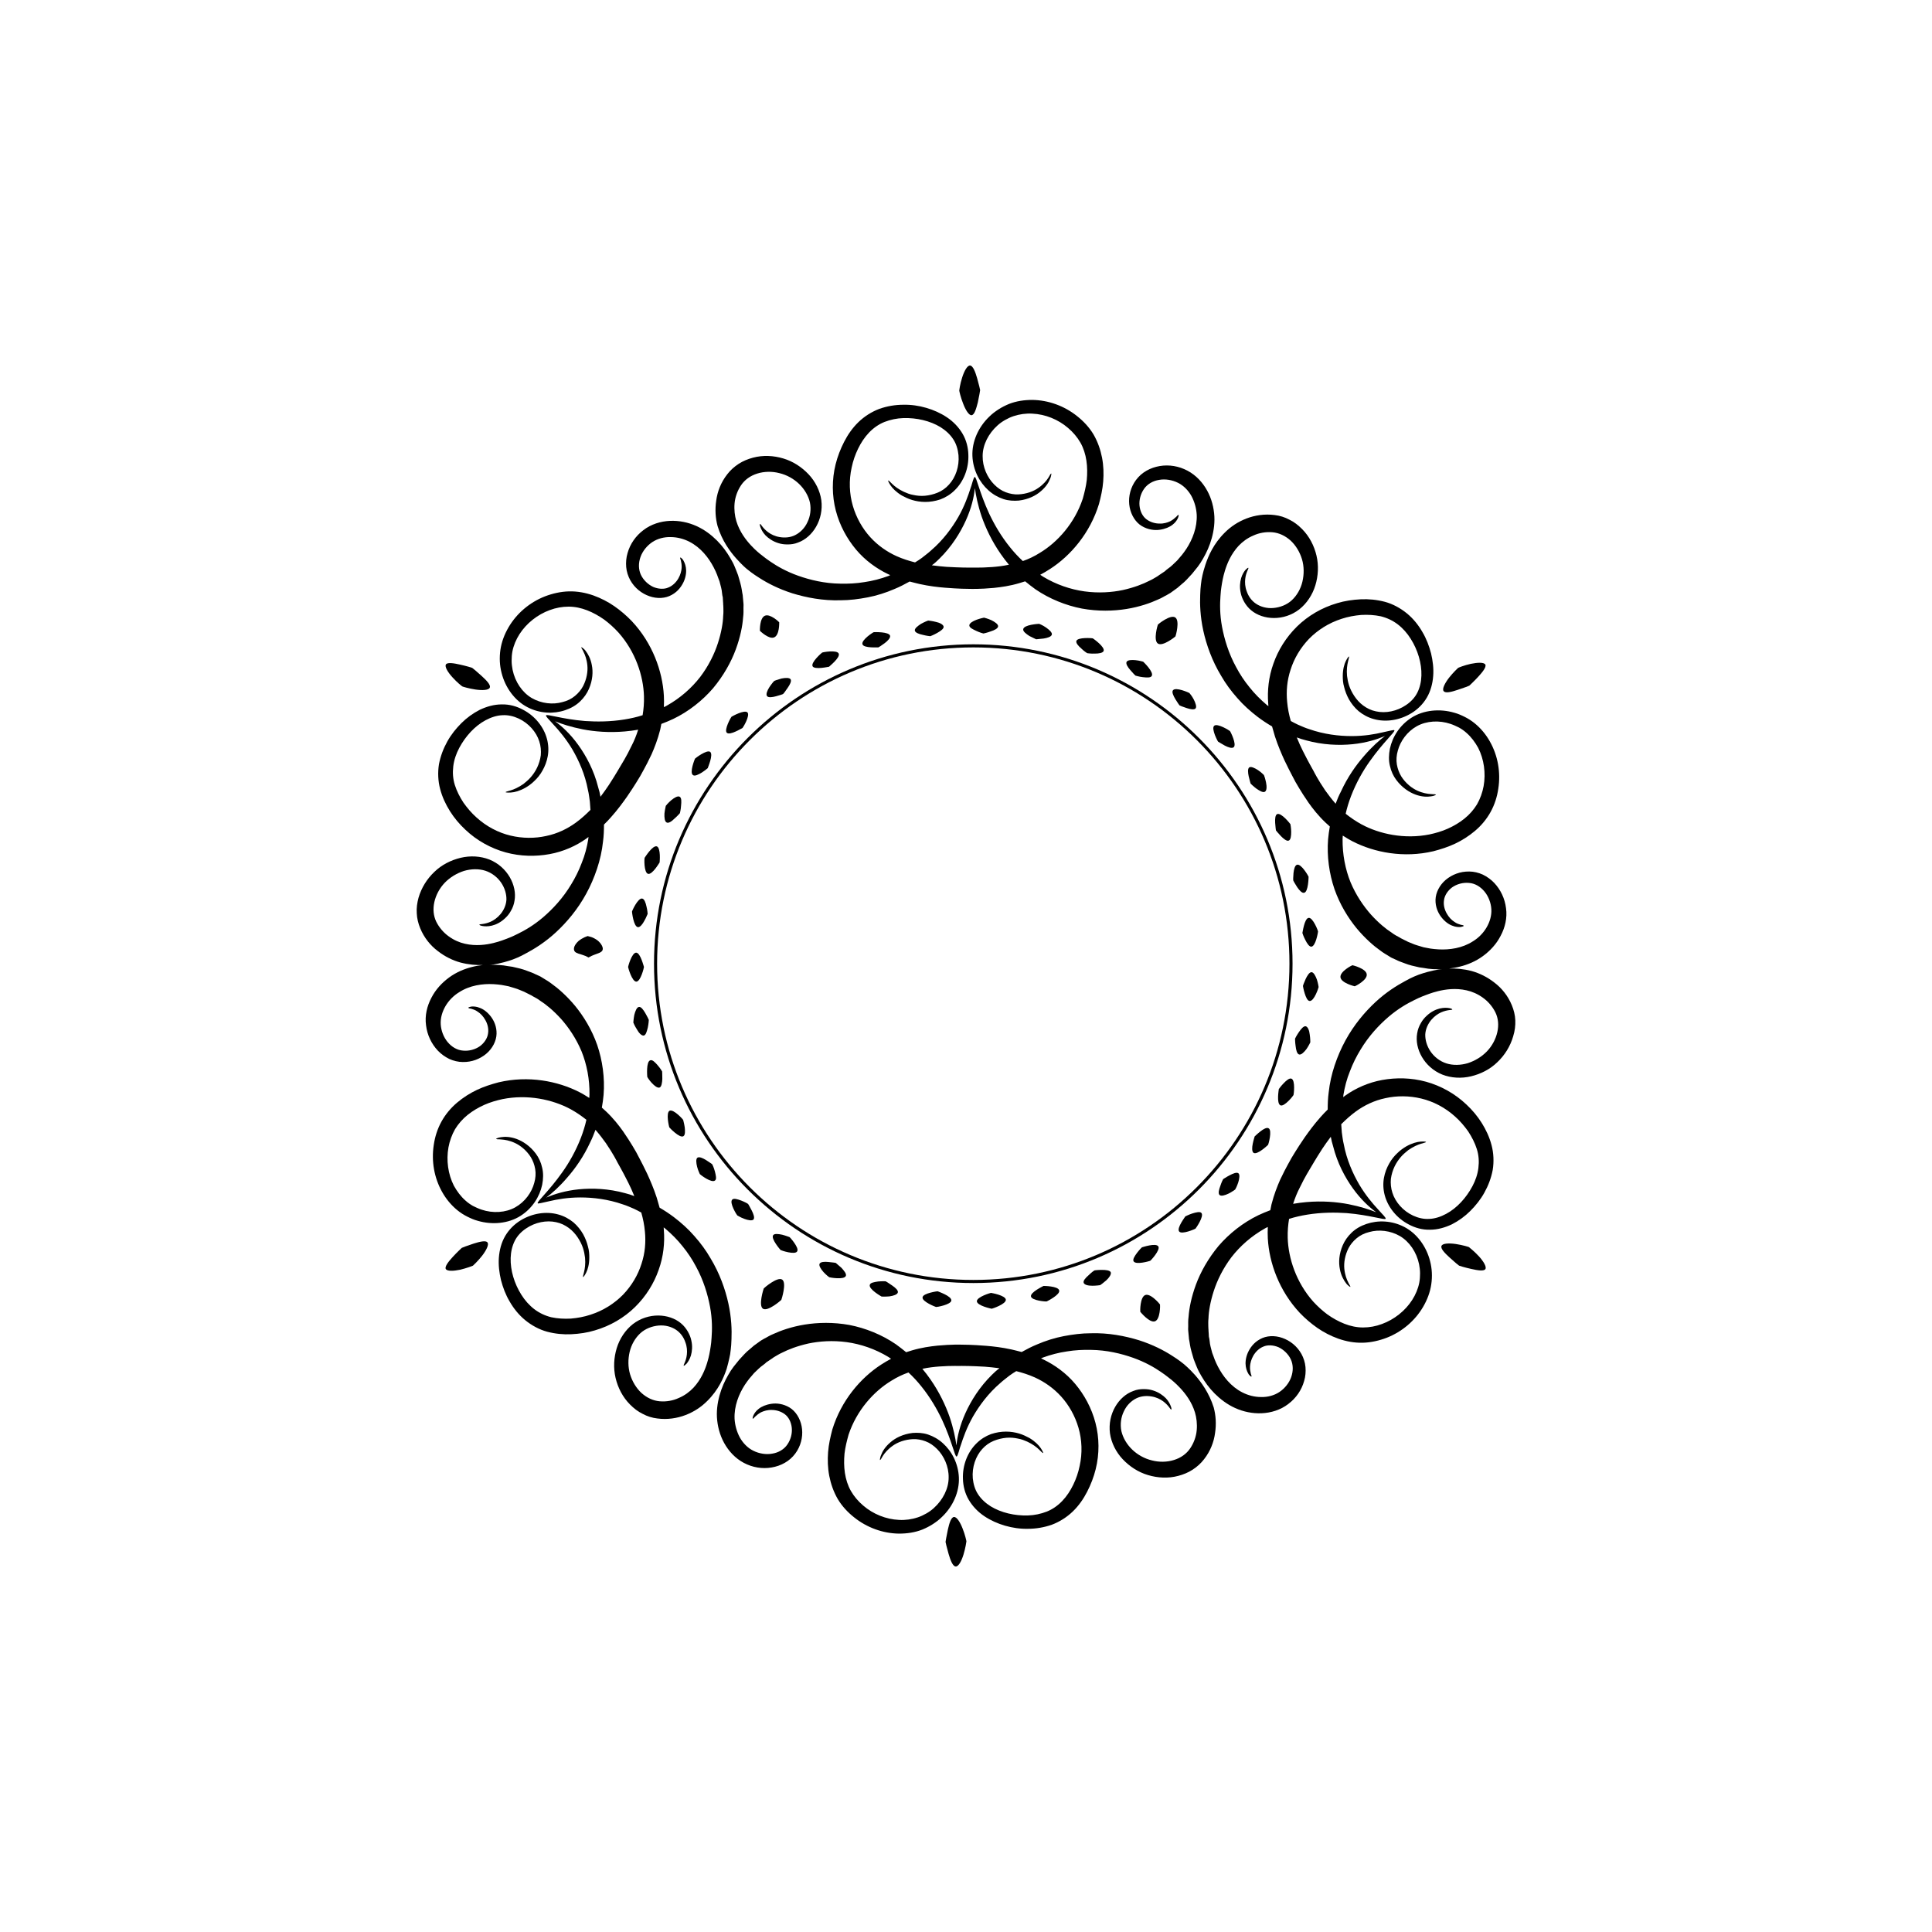 <?xml version="1.0" encoding="UTF-8" standalone="no"?>
<svg
   xmlns:dc="http://purl.org/dc/elements/1.1/"
   xmlns:cc="http://creativecommons.org/ns#"
   xmlns:rdf="http://www.w3.org/1999/02/22-rdf-syntax-ns#"
   xmlns:svg="http://www.w3.org/2000/svg"
   xmlns="http://www.w3.org/2000/svg"
   xmlns:sodipodi="http://sodipodi.sourceforge.net/DTD/sodipodi-0.dtd"
   xmlns:inkscape="http://www.inkscape.org/namespaces/inkscape"
   version="1.1"
   id="Layer_1"
   x="0px"
   y="0px"
   viewBox="0 0 1000 1000"
   width="100%"
   height="100%"
   style="enable-background:new 0 0 1000 1000;"
   xml:space="preserve"
  ><style
     type="text/css"
     id="style3">
	.noFillSVG{fill:none;}
</style><switch
     id="switch5"
     transform="translate(12.417,-1.203)"><g
       id="g7"><g
         id="g9"><g
           id="g11"><path
             d="m 481.3,786.4 c 1.5,-0.2 3.3,2.8 4.5,5.9 1.3,3.2 2,6.5 2,6.7 0,0.2 -0.5,3.5 -1.5,6.8 -1,3.3 -2.6,6.4 -4.1,6.2 -1.5,-0.1 -2.7,-3.3 -3.6,-6.4 -0.9,-3.1 -1.6,-6.1 -1.6,-6.3 0,-0.1 0.5,-3.2 1.2,-6.4 0.7,-3.1 1.6,-6.3 3.1,-6.5 z"
             id="path13"
             inkscape:connector-curvature="0" /></g><g
           id="g15"><path
             class="noFillSVG"
             d="m 485.3,708.2 c -0.7,0 -5,-0.2 -11.7,0.3 -2.6,0.2 -5.5,0.5 -8.7,1.2 1.5,1.8 2.9,3.6 4.2,5.5 4.6,6.6 7.8,13.5 9.9,19.4 2,5.9 3.1,11 3.5,14.6 0,-0.1 0,-0.3 0.1,-0.4 0.5,-4 1.7,-9.8 4.6,-16.2 2.9,-6.4 7.4,-13.6 13.7,-19.8 1.1,-1.2 2.4,-2.3 3.7,-3.4 -2.7,-0.4 -5.3,-0.6 -7.6,-0.8 -6.7,-0.4 -11,-0.4 -11.7,-0.4 z"
             id="path17"
             inkscape:connector-curvature="0"
             style="fill:none" /><path
             class="noFillSVG"
             d="m 307.3,602.9 c -0.4,-0.6 -2.3,-4.4 -6,-10 -1.5,-2.1 -3.2,-4.5 -5.4,-6.9 -0.8,2.2 -1.7,4.4 -2.7,6.4 -3.5,7.3 -7.8,13.5 -11.9,18.3 -4.1,4.7 -8,8.1 -10.9,10.4 0.1,-0.1 0.2,-0.1 0.4,-0.2 3.7,-1.6 9.3,-3.4 16.4,-4.1 7,-0.7 15.4,-0.4 24.1,2 1.6,0.4 3.2,0.9 4.8,1.5 -1,-2.6 -2.1,-4.9 -3.1,-6.9 -3.2,-6.2 -5.4,-9.9 -5.7,-10.5 z"
             id="path19"
             inkscape:connector-curvature="0"
             style="fill:none" /><circle
             class="noFillSVG"
             cx="491.4"
             cy="500"
             r="163.7"
             id="circle21"
             style="fill:none" /><path
             class="noFillSVG"
             d="m 298.5,413.5 c 1.7,-2.2 3.2,-4.3 4.4,-6.2 3.8,-5.7 5.9,-9.5 6.2,-10.1 0.3,-0.6 2.7,-4.2 5.6,-10.3 1.1,-2.3 2.3,-5.1 3.3,-8.1 -2.3,0.4 -4.6,0.7 -6.9,0.9 -8.1,0.7 -15.5,0.1 -21.8,-1.1 -6.2,-1.2 -11.1,-2.8 -14.4,-4.2 0.1,0.1 0.2,0.2 0.3,0.2 3.2,2.4 7.6,6.4 11.8,12.1 4.1,5.7 8.1,13.1 10.4,21.8 0.4,1.7 0.7,3.3 1.1,5 z"
             id="path23"
             inkscape:connector-curvature="0"
             style="fill:none" /><path
             class="noFillSVG"
             d="m 489.5,295 c 0.7,0 5,0.2 11.7,-0.3 2.6,-0.2 5.5,-0.5 8.7,-1.2 -1.5,-1.8 -2.9,-3.6 -4.2,-5.5 -4.6,-6.6 -7.8,-13.5 -9.9,-19.4 -2,-5.9 -3.1,-11 -3.5,-14.6 0,0.1 0,0.3 -0.1,0.4 -0.5,4 -1.7,9.8 -4.6,16.2 -2.9,6.4 -7.4,13.6 -13.7,19.8 -1.1,1.2 -2.4,2.3 -3.7,3.4 2.7,0.4 5.3,0.6 7.6,0.8 6.7,0.5 11,0.4 11.7,0.4 z"
             id="path25"
             inkscape:connector-curvature="0"
             style="fill:none" /><path
             class="noFillSVG"
             d="m 676.3,589.7 c -1.7,2.2 -3.2,4.3 -4.4,6.2 -3.8,5.7 -5.9,9.5 -6.2,10.1 -0.3,0.6 -2.7,4.2 -5.6,10.3 -1.1,2.3 -2.3,5 -3.3,8.1 2.3,-0.4 4.6,-0.7 6.9,-0.9 8.1,-0.7 15.5,-0.1 21.8,1.1 6.2,1.2 11.1,2.8 14.4,4.2 -0.1,-0.1 -0.2,-0.2 -0.3,-0.2 -3.2,-2.4 -7.6,-6.4 -11.8,-12.1 -4.1,-5.7 -8.1,-13.1 -10.4,-21.8 -0.4,-1.7 -0.7,-3.3 -1.1,-5 z"
             id="path27"
             inkscape:connector-curvature="0"
             style="fill:none" /><path
             class="noFillSVG"
             d="m 704.4,382.3 c -0.1,0.1 -0.2,0.1 -0.4,0.2 -3.7,1.6 -9.3,3.4 -16.4,4.1 -7,0.7 -15.4,0.4 -24.1,-2 -1.6,-0.4 -3.2,-0.9 -4.8,-1.5 1,2.6 2.1,4.9 3.1,6.9 3.1,6.2 5.3,9.9 5.6,10.5 0.4,0.6 2.3,4.4 6,10 1.5,2.1 3.2,4.5 5.4,6.9 0.8,-2.2 1.7,-4.4 2.7,-6.4 3.5,-7.3 7.8,-13.5 11.9,-18.3 4.2,-4.8 8.1,-8.2 11,-10.4 z"
             id="path29"
             inkscape:connector-curvature="0"
             style="fill:none" /><path
             d="m 368.6,290.2 c 3.2,3.6 5.4,5.4 5.8,5.7 0.4,0.3 2.6,2.2 6.5,4.6 3.9,2.5 9.6,5.5 16.8,7.8 7.2,2.2 15.8,3.9 25,3.6 4.6,0 9.3,-0.6 14,-1.5 4.7,-0.9 9.4,-2.4 13.8,-4.3 2.7,-1.1 5.4,-2.5 7.9,-3.9 1.8,0.5 3.6,0.9 5.2,1.3 5,1.1 9.4,1.6 13.1,1.9 7.4,0.6 11.8,0.6 12.6,0.6 0.7,0 5.2,0.2 12.7,-0.5 3.8,-0.4 8.3,-1 13.3,-2.5 0.9,-0.3 1.9,-0.6 2.9,-0.9 1.7,1.4 3.5,2.8 5.3,4.1 7.3,5 15.8,8.4 24.1,10 8.3,1.5 16.3,1.3 23.1,0.2 6.8,-1.1 12.4,-3.1 16.3,-4.9 2,-0.8 3.4,-1.8 4.5,-2.3 1.1,-0.6 1.7,-1 1.9,-1.1 0.2,-0.1 0.8,-0.6 1.8,-1.3 0.5,-0.4 1.1,-0.8 1.8,-1.3 0.7,-0.6 1.4,-1.2 2.2,-1.9 1.7,-1.3 3.4,-3.2 5.4,-5.4 0.9,-1.1 1.9,-2.4 2.9,-3.6 1,-1.3 1.9,-2.7 2.8,-4.3 1.8,-3.1 3.4,-6.6 4.5,-10.6 1.1,-4 1.7,-8.4 1.2,-12.9 -0.5,-4.6 -1.9,-9.1 -4.5,-13.2 -2.6,-4.1 -6.3,-7.6 -11,-9.6 -4.6,-2 -9.7,-2.4 -14.4,-1.2 -2.4,0.6 -4.6,1.6 -6.6,3 -2,1.4 -3.7,3.3 -4.9,5.3 -2.4,4 -3.1,8.6 -2.3,12.7 0.8,4.1 3.1,7.8 6.3,9.7 3.2,1.9 6.6,2.3 9.3,1.9 2.8,-0.4 5.1,-1.4 6.6,-2.6 1.6,-1.2 2.4,-2.6 2.8,-3.5 0.4,-1 0.4,-1.5 0.3,-1.6 -0.2,-0.1 -0.6,0.3 -1.2,1 -0.7,0.6 -1.6,1.5 -3.1,2.3 -1.5,0.7 -3.4,1.3 -5.6,1.2 -2.2,0 -4.7,-0.7 -6.7,-2.2 -2,-1.5 -3.3,-4.1 -3.6,-7 -0.3,-2.9 0.5,-6.1 2.3,-8.7 1.7,-2.5 4.6,-4.2 7.8,-4.7 3.2,-0.6 6.8,0 9.8,1.5 2.9,1.4 5.4,4 7,6.9 1.6,3 2.5,6.3 2.7,9.6 0.3,6.6 -2.2,12.8 -5.3,17.6 -0.8,1.2 -1.6,2.3 -2.4,3.3 -0.8,1 -1.7,1.9 -2.4,2.8 -1.7,1.6 -3.1,3.1 -4.6,4.1 -0.7,0.5 -1.3,1 -1.8,1.5 -0.6,0.4 -1.1,0.7 -1.5,1 -0.8,0.6 -1.4,0.9 -1.5,1 -0.1,0.1 -0.6,0.5 -1.5,1 -0.9,0.5 -2.1,1.3 -3.7,2 -3.1,1.6 -7.7,3.4 -13.5,4.7 -5.7,1.2 -12.6,1.7 -19.9,0.7 -7.2,-1 -14.6,-3.5 -21.4,-7.6 -0.5,-0.3 -1,-0.7 -1.5,-1 1.7,-0.9 3.4,-1.9 5.1,-3 10.7,-6.9 20.7,-18.6 25.3,-33.6 1,-3.8 1.9,-7.7 2.2,-11.7 0.3,-4 0.2,-8.1 -0.6,-12.3 -0.8,-4.1 -2.2,-8.2 -4.4,-12 -2.2,-3.7 -5.2,-6.9 -8.5,-9.5 -6.6,-5.3 -14.9,-8.3 -23.2,-8.4 -4.2,0 -8.3,0.6 -12.1,2.1 -1.9,0.8 -3.7,1.7 -5.4,2.8 -1.7,1.1 -3.3,2.3 -4.7,3.7 -5.7,5.4 -9.1,13 -8.8,20.4 0.3,7.3 3.7,13.7 8.3,17.8 2.3,2.1 5,3.6 7.7,4.5 2.7,0.9 5.5,1 8,0.8 5,-0.6 8.9,-2.6 11.5,-4.9 2.7,-2.3 4.1,-4.7 4.7,-6.4 0.4,-0.8 0.5,-1.5 0.6,-2 0.1,-0.5 0.1,-0.7 0,-0.7 -0.1,0 -0.3,0.2 -0.5,0.5 -0.3,0.4 -0.5,1 -1,1.7 -0.9,1.4 -2.5,3.4 -5.1,5.2 -2.5,1.8 -6.2,3.2 -10.4,3.4 -2.1,0.1 -4.4,-0.3 -6.5,-1.1 -2.2,-0.8 -4.2,-2.2 -6,-4 -3.6,-3.6 -6.1,-9.1 -6,-14.8 0,-5.7 3,-11.6 7.7,-15.8 1.2,-1.1 2.5,-2 3.9,-2.8 1.4,-0.8 2.9,-1.5 4.4,-2 3,-1 6.4,-1.5 9.7,-1.3 6.7,0.3 13.4,3 18.5,7.4 2.6,2.2 4.8,4.8 6.4,7.6 1.6,2.8 2.6,6 3.1,9.3 0.5,3.3 0.5,6.7 0.2,10 -0.4,3.4 -1.2,6.6 -2.1,9.8 -4.2,12.6 -13,22.4 -22.1,27.9 -3,1.9 -6,3.3 -8.9,4.3 -2.4,-2.2 -4.6,-4.6 -6.6,-7.1 -4.7,-5.8 -8.2,-11.9 -10.8,-17.4 -5.1,-11 -6.6,-19.2 -7.5,-19 -0.2,0 -0.5,0.5 -0.8,1.5 -0.4,1 -0.7,2.5 -1.4,4.4 -1.2,3.7 -3,9 -6.3,14.8 -3.3,5.7 -7.9,12 -14.1,17.3 -1.5,1.4 -3.2,2.6 -4.8,3.9 -1.1,0.8 -2.3,1.6 -3.5,2.3 -3.1,-0.8 -6.4,-1.8 -9.7,-3.3 -4.8,-2.2 -9.5,-5.4 -13.5,-9.8 -4,-4.4 -7.2,-10 -9,-16.2 -1.8,-6.2 -2.1,-13.1 -0.6,-19.8 0.7,-3.4 1.8,-6.6 3.3,-9.7 1.5,-3.1 3.4,-6 5.7,-8.4 2.3,-2.4 5,-4.3 8,-5.5 3.1,-1.2 6.4,-1.9 9.8,-2 6.8,-0.2 13.8,1.4 19.2,4.7 2.7,1.7 5,3.8 6.6,6.3 1.6,2.4 2.4,5.3 2.7,8.2 0.5,5.8 -1.5,11.5 -4.9,15.2 -1.7,1.9 -3.7,3.3 -5.9,4.2 -2.2,0.9 -4.4,1.4 -6.5,1.6 -2.1,0.2 -4.2,0 -6,-0.4 -1.9,-0.3 -3.5,-1 -4.9,-1.6 -2.8,-1.3 -4.9,-2.9 -6.1,-4.1 -1.2,-1.2 -1.9,-1.9 -2.1,-1.8 -0.1,0.1 0.2,1 1.2,2.5 1,1.5 2.9,3.5 5.9,5.3 1.5,0.8 3.3,1.7 5.3,2.3 2,0.6 4.3,1 6.8,1 2.5,0 5.1,-0.4 7.8,-1.3 2.7,-1 5.3,-2.6 7.5,-4.8 4.5,-4.4 7.3,-11.2 7,-18.4 -0.1,-3.6 -1,-7.4 -3,-10.8 -2,-3.4 -4.8,-6.3 -8.1,-8.5 -3.3,-2.2 -6.9,-3.8 -10.7,-4.9 -3.8,-1.1 -7.8,-1.7 -11.9,-1.6 -4.1,0 -8.3,0.7 -12.3,2.1 -4,1.5 -7.8,3.9 -10.9,6.9 -3.1,3 -5.5,6.5 -7.4,10.2 -1.9,3.7 -3.4,7.6 -4.4,11.6 -2,8 -1.9,16.3 0.1,24 2,7.7 5.8,14.6 10.5,20.2 4.7,5.6 10.6,9.8 16.4,12.6 0.4,0.2 0.9,0.4 1.3,0.6 -0.3,0.1 -0.6,0.2 -0.9,0.4 -4.1,1.5 -8.3,2.6 -12.5,3.2 -4.2,0.7 -8.4,0.9 -12.5,0.8 -8.1,-0.1 -15.6,-1.9 -21.8,-4.1 -6.2,-2.2 -11,-5 -14.2,-7.2 -3.3,-2.2 -5,-3.8 -5.4,-4 -0.3,-0.3 -2.2,-1.7 -4.8,-4.5 -2.6,-2.8 -5.9,-7 -7.6,-12.6 -0.8,-2.7 -1.2,-5.9 -0.9,-9.2 0.3,-3.3 1.5,-6.6 3.4,-9.4 1.9,-2.8 4.8,-4.9 8.4,-6 3.5,-1.1 7.6,-1.2 11.4,-0.2 3.8,0.9 7.4,2.9 10.2,5.6 2.8,2.7 4.8,6.1 5.6,9.6 0.7,3.5 0.2,7.2 -1.3,10.2 -1.4,3.1 -3.8,5.4 -6.4,6.7 -2.6,1.3 -5.5,1.4 -7.9,1 -2.5,-0.4 -4.5,-1.4 -6,-2.5 -3,-2.2 -3.8,-4.4 -4.2,-4.3 -0.2,0.1 -0.2,0.7 0.2,1.7 0.4,1.1 1.1,2.6 2.6,4.2 1.5,1.5 3.7,3.1 6.6,4 1.5,0.5 3.1,0.7 4.8,0.7 1.7,0 3.6,-0.2 5.5,-1 7.5,-2.7 13.3,-11.8 12,-21.9 -0.7,-4.9 -3.1,-9.7 -6.6,-13.4 -3.5,-3.7 -8,-6.7 -13.1,-8.2 -5,-1.5 -10.5,-1.8 -15.7,-0.4 -2.6,0.7 -5.1,1.7 -7.4,3.2 -2.3,1.5 -4.3,3.3 -5.9,5.4 -3.3,4.2 -5.1,9 -5.7,13.6 -0.7,4.6 -0.4,9.1 0.7,13.2 2.3,7.6 6.5,13.2 9.6,16.7 z m 105.2,0.2 c 6.4,-6.3 10.8,-13.4 13.7,-19.8 2.9,-6.4 4.2,-12.2 4.6,-16.2 0,-0.1 0,-0.3 0.1,-0.4 0.5,3.6 1.5,8.7 3.5,14.6 2.1,6 5.3,12.8 9.9,19.4 1.3,1.9 2.7,3.7 4.2,5.5 -3.2,0.7 -6.1,1 -8.7,1.2 -6.7,0.5 -11,0.2 -11.7,0.3 -0.7,0 -5,0 -11.9,-0.4 -2.3,-0.2 -4.8,-0.4 -7.6,-0.8 1.4,-1 2.7,-2.2 3.9,-3.4 z"
             id="path31"
             inkscape:connector-curvature="0" /><path
             d="m 490.5,216.1 c 1.5,-0.2 2.4,-3.5 3.2,-6.6 0.7,-3.2 1.2,-6.2 1.2,-6.4 0,-0.1 -0.7,-3.2 -1.6,-6.3 -0.9,-3.1 -2.1,-6.3 -3.6,-6.4 -1.5,-0.1 -3.1,3 -4.1,6.2 -1.1,3.3 -1.5,6.6 -1.5,6.8 0,0.2 0.7,3.5 2,6.7 1.2,3.2 3,6.2 4.4,6 z"
             id="path33"
             inkscape:connector-curvature="0" /><path
             d="m 606.2,713 c -3.2,-3.6 -5.5,-5.4 -5.8,-5.7 -0.4,-0.3 -2.6,-2.2 -6.5,-4.6 -3.9,-2.5 -9.6,-5.5 -16.8,-7.8 -7.2,-2.2 -15.8,-3.9 -25,-3.6 -4.6,0 -9.3,0.6 -14,1.5 -4.7,0.9 -9.4,2.4 -13.8,4.3 -2.7,1.1 -5.4,2.5 -7.9,3.9 -1.8,-0.5 -3.6,-0.9 -5.2,-1.3 -5,-1.1 -9.4,-1.6 -13.1,-1.9 -7.4,-0.6 -11.8,-0.6 -12.6,-0.6 -0.7,0 -5.2,-0.2 -12.7,0.5 -3.8,0.4 -8.3,1 -13.3,2.5 -0.9,0.3 -1.9,0.6 -2.9,0.9 -1.7,-1.4 -3.5,-2.8 -5.3,-4.1 -7.3,-5 -15.8,-8.4 -24.1,-10 -8.3,-1.5 -16.3,-1.3 -23.1,-0.2 -6.8,1.1 -12.4,3.1 -16.3,4.9 -2,0.8 -3.4,1.8 -4.5,2.3 -1.1,0.6 -1.7,1 -1.9,1.1 -0.2,0.1 -0.8,0.6 -1.8,1.3 -0.5,0.4 -1.1,0.8 -1.8,1.3 -0.7,0.6 -1.4,1.2 -2.2,1.9 -1.7,1.3 -3.4,3.2 -5.4,5.4 -0.9,1.1 -1.9,2.4 -2.9,3.6 -1,1.3 -1.9,2.7 -2.8,4.3 -1.8,3.1 -3.4,6.6 -4.5,10.6 -1.1,4 -1.7,8.4 -1.2,12.9 0.5,4.6 1.9,9.1 4.5,13.2 2.6,4.1 6.3,7.6 11,9.6 4.6,2 9.7,2.4 14.4,1.2 2.4,-0.6 4.6,-1.6 6.6,-3 2,-1.4 3.7,-3.3 4.9,-5.3 2.4,-4 3.1,-8.6 2.3,-12.7 -0.8,-4.1 -3.1,-7.8 -6.3,-9.7 -3.2,-1.9 -6.6,-2.3 -9.3,-1.9 -2.8,0.4 -5.1,1.4 -6.6,2.6 -1.6,1.2 -2.4,2.6 -2.8,3.5 -0.4,1 -0.4,1.5 -0.3,1.6 0.2,0.1 0.6,-0.3 1.2,-1 0.7,-0.6 1.6,-1.5 3.1,-2.3 1.5,-0.7 3.4,-1.3 5.6,-1.2 2.2,0 4.7,0.7 6.7,2.2 2,1.5 3.3,4.1 3.6,7 0.3,2.9 -0.5,6.1 -2.3,8.7 -1.7,2.5 -4.6,4.2 -7.8,4.7 -3.2,0.6 -6.8,0 -9.8,-1.5 -2.9,-1.4 -5.4,-4 -7,-6.9 -1.6,-3 -2.5,-6.3 -2.7,-9.6 -0.3,-6.6 2.2,-12.8 5.3,-17.6 0.8,-1.2 1.6,-2.3 2.4,-3.3 0.8,-1 1.7,-1.9 2.4,-2.8 1.7,-1.6 3.1,-3.1 4.6,-4.1 0.7,-0.5 1.3,-1 1.8,-1.5 0.6,-0.4 1.1,-0.7 1.5,-1 0.8,-0.6 1.4,-0.9 1.5,-1 0.1,-0.1 0.6,-0.5 1.5,-1 0.9,-0.5 2.1,-1.3 3.7,-2 3.1,-1.6 7.7,-3.4 13.5,-4.7 5.7,-1.2 12.6,-1.7 19.9,-0.7 7.2,1 14.6,3.5 21.4,7.6 0.5,0.3 1,0.7 1.5,1 -1.7,0.9 -3.4,1.9 -5.1,3 -10.7,6.9 -20.7,18.6 -25.3,33.6 -1,3.8 -1.9,7.7 -2.2,11.7 -0.3,4 -0.2,8.1 0.6,12.3 0.8,4.1 2.2,8.2 4.4,12 2.2,3.7 5.2,6.9 8.5,9.5 6.6,5.3 14.9,8.3 23.2,8.4 4.2,0 8.3,-0.6 12.1,-2.1 1.9,-0.8 3.7,-1.7 5.4,-2.8 1.7,-1.1 3.3,-2.3 4.7,-3.7 5.7,-5.4 9.1,-13 8.8,-20.4 -0.3,-7.3 -3.7,-13.7 -8.3,-17.8 -2.3,-2.1 -5,-3.6 -7.7,-4.5 -2.7,-0.9 -5.5,-1 -8,-0.8 -5,0.6 -8.9,2.6 -11.5,4.9 -2.7,2.3 -4.1,4.7 -4.7,6.4 -0.4,0.8 -0.5,1.5 -0.6,2 -0.1,0.5 -0.1,0.7 0,0.7 0.1,0 0.3,-0.2 0.5,-0.5 0.3,-0.4 0.5,-1 1,-1.7 0.9,-1.4 2.5,-3.4 5.1,-5.2 2.5,-1.8 6.2,-3.2 10.4,-3.4 2.1,-0.1 4.4,0.3 6.5,1.1 2.2,0.8 4.2,2.2 6,4 3.6,3.6 6.1,9.1 6,14.8 0,5.7 -3,11.6 -7.7,15.8 -1.2,1.1 -2.5,2 -3.9,2.8 -1.4,0.8 -2.9,1.5 -4.4,2 -3,1 -6.4,1.5 -9.7,1.3 -6.7,-0.3 -13.4,-3 -18.5,-7.4 -2.6,-2.2 -4.8,-4.8 -6.4,-7.6 -1.6,-2.8 -2.6,-6 -3.1,-9.3 -0.5,-3.3 -0.5,-6.7 -0.2,-10 0.4,-3.4 1.2,-6.6 2.1,-9.8 4.2,-12.6 13,-22.4 22.1,-27.9 3,-1.9 6,-3.3 8.9,-4.3 2.4,2.2 4.6,4.6 6.6,7.1 4.7,5.8 8.2,11.9 10.8,17.4 5.1,11 6.6,19.2 7.5,19 0.2,0 0.5,-0.5 0.8,-1.5 0.4,-1 0.7,-2.5 1.4,-4.4 1.2,-3.7 3,-9 6.3,-14.8 3.3,-5.7 7.9,-12 14.1,-17.3 1.5,-1.4 3.2,-2.6 4.8,-3.9 1.1,-0.8 2.3,-1.6 3.5,-2.3 3.1,0.8 6.4,1.8 9.7,3.3 4.8,2.2 9.5,5.4 13.5,9.8 4,4.4 7.2,10 9,16.2 1.8,6.2 2.1,13.1 0.6,19.8 -0.7,3.4 -1.8,6.6 -3.3,9.7 -1.5,3.1 -3.4,6 -5.7,8.4 -2.3,2.4 -5,4.3 -8,5.5 -3.1,1.2 -6.4,1.9 -9.8,2 -6.8,0.2 -13.8,-1.4 -19.2,-4.7 -2.7,-1.7 -5,-3.8 -6.6,-6.3 -1.6,-2.4 -2.4,-5.3 -2.7,-8.2 -0.5,-5.8 1.5,-11.5 4.9,-15.2 1.7,-1.9 3.7,-3.3 5.9,-4.2 2.2,-0.9 4.4,-1.4 6.5,-1.6 2.1,-0.2 4.2,0 6,0.4 1.9,0.3 3.5,1 4.9,1.6 2.8,1.3 4.9,2.9 6.1,4.1 1.2,1.2 1.9,1.9 2.1,1.8 0.1,-0.1 -0.2,-1 -1.2,-2.5 -1,-1.5 -2.9,-3.5 -5.9,-5.3 -1.5,-0.8 -3.3,-1.7 -5.3,-2.3 -2,-0.6 -4.3,-1 -6.8,-1 -2.5,0 -5.1,0.4 -7.8,1.3 -2.7,1 -5.3,2.6 -7.5,4.8 -4.5,4.4 -7.3,11.2 -7,18.4 0.1,3.6 1,7.4 3,10.8 2,3.4 4.8,6.3 8.1,8.5 3.3,2.2 6.9,3.8 10.7,4.9 3.8,1.1 7.8,1.7 11.9,1.6 4.1,0 8.3,-0.7 12.3,-2.1 4,-1.5 7.8,-3.9 10.9,-6.9 3.1,-3 5.5,-6.5 7.4,-10.2 1.9,-3.7 3.4,-7.6 4.4,-11.6 2,-8 1.9,-16.3 -0.1,-24 -2,-7.7 -5.8,-14.6 -10.5,-20.2 -4.7,-5.6 -10.6,-9.8 -16.4,-12.6 -0.4,-0.2 -0.9,-0.4 -1.3,-0.6 0.3,-0.1 0.6,-0.2 0.9,-0.4 4.1,-1.5 8.3,-2.6 12.5,-3.2 4.2,-0.7 8.4,-0.9 12.5,-0.8 8.1,0.1 15.6,1.9 21.8,4.1 6.2,2.2 11,5 14.2,7.2 3.3,2.2 5,3.8 5.4,4 0.3,0.3 2.2,1.7 4.8,4.5 2.6,2.8 5.9,7 7.6,12.6 0.8,2.7 1.2,5.9 0.9,9.2 -0.3,3.3 -1.5,6.6 -3.4,9.4 -1.9,2.8 -4.8,4.9 -8.4,6 -3.5,1.1 -7.6,1.2 -11.4,0.2 -3.8,-0.9 -7.4,-2.9 -10.2,-5.6 -2.8,-2.7 -4.8,-6.1 -5.6,-9.6 -0.7,-3.5 -0.2,-7.2 1.3,-10.2 1.4,-3.1 3.8,-5.4 6.4,-6.7 2.6,-1.3 5.5,-1.4 7.9,-1 2.5,0.4 4.5,1.4 6,2.5 3,2.2 3.8,4.4 4.2,4.3 0.2,-0.1 0.2,-0.7 -0.2,-1.7 -0.4,-1.1 -1.1,-2.6 -2.6,-4.2 -1.5,-1.5 -3.7,-3.1 -6.6,-4 -1.5,-0.5 -3.1,-0.7 -4.8,-0.7 -1.7,0 -3.6,0.2 -5.5,1 -7.5,2.7 -13.3,11.8 -12,21.9 0.7,4.9 3.1,9.7 6.6,13.4 3.5,3.7 8,6.7 13.1,8.2 5,1.5 10.5,1.8 15.7,0.4 2.6,-0.7 5.1,-1.7 7.4,-3.2 2.3,-1.5 4.3,-3.3 5.9,-5.4 3.3,-4.2 5.1,-9 5.7,-13.6 0.7,-4.6 0.4,-9.1 -0.7,-13.2 -2.4,-7.6 -6.5,-13.1 -9.6,-16.7 z M 501,712.8 c -6.4,6.3 -10.8,13.4 -13.7,19.8 -2.9,6.4 -4.2,12.2 -4.6,16.2 0,0.1 0,0.3 -0.1,0.4 -0.5,-3.6 -1.5,-8.7 -3.5,-14.6 -2.1,-6 -5.3,-12.8 -9.9,-19.4 -1.3,-1.9 -2.7,-3.7 -4.2,-5.5 3.2,-0.7 6.1,-1 8.7,-1.2 6.7,-0.5 11,-0.2 11.7,-0.3 0.7,0 5,0 11.9,0.4 2.3,0.2 4.8,0.4 7.6,0.8 -1.5,1.1 -2.7,2.2 -3.9,3.4 z"
             id="path35"
             inkscape:connector-curvature="0" /><path
             d="m 742,358.3 c 3.1,-1 6,-2.1 6.1,-2.2 0.1,-0.1 2.4,-2.2 4.6,-4.6 2.2,-2.4 4.3,-5 3.7,-6.3 -0.7,-1.3 -4.1,-1.1 -7.5,-0.4 -3.3,0.7 -6.5,2 -6.6,2.1 -0.1,0.1 -2.6,2.4 -4.7,5.1 -2.1,2.7 -3.7,5.8 -2.8,6.9 0.9,1.3 4.2,0.4 7.2,-0.6 z"
             id="path37"
             inkscape:connector-curvature="0" /><path
             d="m 365.5,702.2 c 0,-0.5 0.6,-3.3 0.7,-7.9 0.2,-4.6 0,-11.1 -1.6,-18.4 -1.6,-7.3 -4.5,-15.6 -9.3,-23.5 -2.3,-4 -5.1,-7.8 -8.3,-11.4 -3.1,-3.6 -6.8,-6.9 -10.6,-9.8 -2.4,-1.8 -4.8,-3.4 -7.4,-4.9 -0.5,-1.8 -1,-3.6 -1.5,-5.2 -1.6,-4.9 -3.4,-9 -4.9,-12.3 -3.2,-6.7 -5.4,-10.5 -5.7,-11.2 -0.4,-0.6 -2.5,-4.6 -6.8,-10.8 -2.2,-3.1 -5,-6.7 -8.8,-10.3 -0.7,-0.7 -1.5,-1.3 -2.2,-2 0.4,-2.2 0.7,-4.4 0.9,-6.6 0.7,-8.8 -0.6,-17.9 -3.3,-25.8 -2.8,-8 -7,-14.8 -11.4,-20.2 -4.4,-5.3 -8.9,-9.2 -12.3,-11.6 -1.7,-1.3 -3.2,-2.1 -4.3,-2.8 -1,-0.7 -1.7,-1 -1.9,-1.1 -0.2,-0.1 -0.9,-0.4 -2,-0.9 -0.6,-0.3 -1.2,-0.6 -2,-0.9 -0.8,-0.3 -1.7,-0.6 -2.7,-1 -2,-0.8 -4.5,-1.4 -7.3,-2 -1.4,-0.2 -3,-0.4 -4.6,-0.7 -1.6,-0.2 -3.3,-0.3 -5.1,-0.3 -0.7,0 -1.4,0 -2.1,0.1 1.6,-0.2 3,-0.4 4.3,-0.7 4.7,-1 7.4,-2.1 7.8,-2.2 0.4,-0.2 3.2,-1.1 7.2,-3.4 4.1,-2.2 9.6,-5.6 15.1,-10.7 5.5,-5.1 11.2,-11.8 15.6,-19.9 2.2,-4 4.1,-8.4 5.6,-12.9 1.5,-4.5 2.6,-9.3 3.1,-14.1 0.4,-2.9 0.5,-5.9 0.5,-8.8 1.3,-1.3 2.6,-2.6 3.7,-3.9 3.4,-3.8 6,-7.4 8.2,-10.5 4.2,-6.1 6.4,-10 6.8,-10.6 0.3,-0.7 2.7,-4.5 5.9,-11.3 1.5,-3.4 3.2,-7.7 4.5,-12.8 0.2,-1 0.4,-1.9 0.6,-3 2.1,-0.8 4.1,-1.6 6.2,-2.6 7.9,-3.8 15.1,-9.5 20.6,-15.9 5.4,-6.5 9.3,-13.5 11.7,-20 2.4,-6.5 3.5,-12.3 3.8,-16.5 0.3,-2.1 0.2,-3.9 0.2,-5.1 0.1,-1.2 0,-2 0,-2.2 0,-0.2 -0.1,-1 -0.2,-2.2 -0.1,-0.6 -0.1,-1.4 -0.2,-2.2 -0.2,-0.8 -0.3,-1.8 -0.5,-2.9 -0.3,-2.1 -1.1,-4.6 -1.9,-7.4 -0.5,-1.4 -1.1,-2.8 -1.7,-4.3 -0.6,-1.5 -1.4,-3 -2.3,-4.5 -1.8,-3.1 -4,-6.2 -6.9,-9.1 -2.9,-2.9 -6.4,-5.6 -10.6,-7.5 -4.2,-1.9 -8.9,-2.9 -13.7,-2.7 -4.8,0.2 -9.8,1.7 -13.8,4.8 -4,3 -6.9,7.2 -8.2,11.9 -0.7,2.3 -0.9,4.8 -0.7,7.2 0.2,2.4 1,4.8 2.1,6.8 2.3,4.1 5.9,6.9 9.9,8.3 4,1.4 8.3,1.2 11.6,-0.7 3.3,-1.8 5.2,-4.6 6.3,-7.1 1.1,-2.6 1.3,-5.1 1,-7 -0.3,-2 -1.1,-3.4 -1.6,-4.2 -0.7,-0.8 -1.1,-1.1 -1.3,-1 -0.2,0.1 0,0.7 0.3,1.5 0.2,0.9 0.5,2.2 0.4,3.8 -0.1,1.6 -0.6,3.6 -1.7,5.5 -1.1,1.9 -2.9,3.8 -5.2,4.7 -2.2,1 -5.2,0.8 -7.8,-0.3 -2.6,-1.2 -5.1,-3.5 -6.4,-6.3 -1.3,-2.8 -1.3,-6.1 -0.2,-9.2 1.1,-3.1 3.4,-5.9 6.1,-7.7 2.7,-1.8 6.1,-2.7 9.5,-2.6 3.4,0 6.8,0.9 9.7,2.4 5.9,3 10,8.3 12.6,13.3 0.7,1.3 1.2,2.5 1.7,3.7 0.4,1.2 0.9,2.4 1.3,3.5 0.6,2.3 1.2,4.3 1.3,6 0.1,0.9 0.2,1.6 0.4,2.3 0,0.7 0.1,1.3 0.1,1.8 0.1,1 0.1,1.6 0.1,1.8 0,0.2 0.1,0.8 0.1,1.8 0,1 0.1,2.4 -0.1,4.2 -0.1,3.5 -0.9,8.4 -2.7,14 -1.8,5.6 -4.8,11.8 -9.2,17.6 -4.5,5.8 -10.3,10.9 -17.2,14.8 -0.5,0.3 -1.1,0.6 -1.6,0.8 0.1,-1.9 0.1,-3.9 0,-5.9 -0.7,-12.7 -5.9,-27.2 -16.6,-38.6 -2.7,-2.8 -5.7,-5.4 -9,-7.7 -3.3,-2.3 -7,-4.2 -10.9,-5.6 -4,-1.4 -8.2,-2.2 -12.6,-2.1 -4.3,0.1 -8.6,1.1 -12.5,2.6 -7.9,3.1 -14.6,8.8 -18.8,16 -2.1,3.6 -3.6,7.5 -4.2,11.6 -0.3,2 -0.4,4.1 -0.3,6.1 0.1,2 0.4,4 0.9,5.9 1.9,7.6 6.8,14.3 13.3,17.7 6.5,3.4 13.7,3.6 19.6,1.6 3,-1 5.6,-2.5 7.7,-4.5 2.1,-2 3.6,-4.2 4.6,-6.5 2,-4.6 2.2,-9 1.5,-12.4 -0.6,-3.4 -2.1,-5.9 -3.2,-7.3 -0.5,-0.7 -1.1,-1.2 -1.5,-1.5 -0.4,-0.3 -0.6,-0.4 -0.7,-0.4 -0.1,0.1 0,0.3 0.2,0.7 0.2,0.4 0.6,0.9 0.9,1.7 0.8,1.5 1.7,3.9 2,7 0.3,3.1 -0.3,7 -2.2,10.7 -1,1.9 -2.4,3.6 -4.2,5.1 -1.8,1.5 -4,2.6 -6.5,3.2 -4.9,1.4 -10.9,0.8 -15.9,-2.1 -4.9,-2.9 -8.6,-8.3 -9.9,-14.6 -0.3,-1.6 -0.5,-3.1 -0.5,-4.7 0,-1.6 0.1,-3.2 0.4,-4.8 0.6,-3.1 1.9,-6.2 3.7,-9 3.6,-5.6 9.3,-10.1 15.6,-12.4 3.2,-1.2 6.5,-1.8 9.8,-1.8 3.3,0 6.5,0.7 9.6,1.9 3.1,1.2 6.1,2.9 8.8,4.8 2.7,2 5.2,4.3 7.4,6.7 8.8,9.9 12.9,22.4 13.2,33 0.1,3.5 -0.2,6.8 -0.7,9.8 -3.1,1 -6.3,1.7 -9.4,2.2 -7.4,1.2 -14.4,1.2 -20.4,0.8 -12.1,-1 -19.9,-3.8 -20.2,-2.9 -0.1,0.2 0.2,0.7 0.9,1.5 0.7,0.8 1.8,1.9 3.1,3.4 2.7,2.9 6.3,7.1 9.7,12.8 3.3,5.7 6.5,12.8 8,20.9 0.5,2 0.7,4.1 1,6.1 0.1,1.4 0.2,2.8 0.3,4.2 -2.3,2.3 -4.8,4.6 -7.7,6.7 -4.3,3.1 -9.4,5.6 -15.2,6.8 -5.8,1.3 -12.3,1.3 -18.5,-0.2 -6.3,-1.5 -12.4,-4.7 -17.5,-9.3 -2.6,-2.3 -4.8,-4.9 -6.8,-7.7 -1.9,-2.9 -3.5,-6 -4.5,-9.2 -1,-3.2 -1.2,-6.4 -0.8,-9.7 0.4,-3.3 1.5,-6.5 3.1,-9.5 3.2,-6 8,-11.3 13.6,-14.3 2.8,-1.5 5.8,-2.5 8.7,-2.6 2.9,-0.2 5.8,0.5 8.4,1.7 5.2,2.4 9.2,7 10.7,11.8 0.8,2.4 1,4.9 0.8,7.2 -0.3,2.3 -1,4.5 -1.9,6.4 -0.9,1.9 -2.1,3.6 -3.3,5 -1.2,1.4 -2.6,2.5 -3.8,3.5 -2.6,1.8 -4.9,2.8 -6.6,3.3 -1.6,0.5 -2.6,0.7 -2.6,0.9 0,0.2 1,0.3 2.8,0.2 1.8,-0.1 4.5,-0.8 7.5,-2.5 1.5,-0.9 3.1,-2 4.6,-3.5 1.5,-1.4 3,-3.2 4.2,-5.4 1.2,-2.1 2.2,-4.6 2.7,-7.4 0.5,-2.8 0.4,-5.9 -0.4,-8.9 -1.6,-6.1 -6.1,-11.9 -12.5,-15.2 -3.2,-1.7 -6.9,-2.8 -10.9,-2.7 -4,0 -7.8,1.1 -11.4,2.8 -3.5,1.8 -6.7,4.1 -9.5,6.9 -2.8,2.8 -5.3,5.9 -7.3,9.5 -2,3.6 -3.5,7.5 -4.3,11.7 -0.7,4.2 -0.5,8.8 0.6,12.9 1.1,4.2 2.9,8 5.1,11.5 2.2,3.5 4.9,6.7 7.9,9.5 6,5.7 13.3,9.7 20.9,11.8 7.7,2.1 15.5,2.2 22.7,0.9 7.2,-1.3 13.8,-4.3 19,-8 0.4,-0.3 0.8,-0.6 1.2,-0.9 -0.1,0.3 -0.1,0.6 -0.1,1 -0.7,4.3 -1.8,8.5 -3.4,12.4 -1.5,4 -3.4,7.8 -5.5,11.2 -4.2,7 -9.4,12.6 -14.4,16.9 -5,4.3 -9.8,7 -13.3,8.7 -3.5,1.8 -5.8,2.5 -6.2,2.7 -0.4,0.1 -2.6,1.1 -6.3,2 -3.7,0.9 -9,1.7 -14.7,0.4 -2.8,-0.6 -5.8,-1.9 -8.4,-3.8 -2.7,-1.9 -5,-4.6 -6.5,-7.6 -1.5,-3.1 -1.8,-6.6 -1,-10.2 0.8,-3.6 2.7,-7.2 5.4,-10 2.7,-2.8 6.2,-4.9 9.9,-6.1 3.7,-1.1 7.7,-1.2 11.1,-0.1 3.4,1.1 6.3,3.4 8.2,6.2 1.9,2.8 2.8,6 2.7,8.9 -0.2,2.9 -1.5,5.5 -3.1,7.4 -1.6,1.9 -3.5,3.2 -5.1,3.9 -3.4,1.5 -5.7,1.1 -5.8,1.5 0,0.2 0.5,0.5 1.6,0.7 1.1,0.2 2.8,0.3 4.9,-0.2 2.1,-0.5 4.6,-1.7 6.8,-3.8 1.1,-1 2.2,-2.3 3,-3.8 0.9,-1.5 1.6,-3.3 1.9,-5.3 1.4,-7.8 -3.6,-17.5 -13,-21.3 -4.6,-1.8 -9.9,-2.1 -14.9,-0.9 -5,1.2 -9.8,3.6 -13.6,7.3 -3.8,3.6 -6.7,8.2 -8.2,13.4 -0.7,2.6 -1.1,5.3 -0.9,8 0.1,2.7 0.8,5.4 1.8,7.8 2,4.9 5.3,8.9 9,11.7 3.7,2.9 7.8,4.9 11.8,6 4.2,1.1 8.2,1.4 11.6,1.3 -1.8,0.2 -3.7,0.5 -5.6,1 -4,1 -8.1,2.7 -11.8,5.4 -3.7,2.7 -7,6.2 -9.2,10.5 -2.3,4.3 -3.5,9.3 -2.8,14.3 0.6,5 2.8,9.6 6.1,13.1 1.7,1.8 3.7,3.2 5.9,4.3 2.2,1 4.7,1.6 7,1.6 4.7,0.1 9,-1.6 12.2,-4.3 3.2,-2.7 5.2,-6.6 5.3,-10.3 0.1,-3.7 -1.3,-6.8 -3,-9 -1.7,-2.2 -3.7,-3.7 -5.6,-4.4 -1.9,-0.8 -3.4,-0.8 -4.5,-0.7 -1,0.2 -1.5,0.4 -1.5,0.6 0,0.2 0.5,0.4 1.4,0.5 0.9,0.3 2.2,0.6 3.5,1.6 1.4,0.9 2.8,2.3 3.9,4.3 1.1,1.9 1.8,4.4 1.4,6.9 -0.3,2.4 -1.9,4.9 -4.2,6.6 -2.4,1.7 -5.6,2.6 -8.7,2.3 -3.1,-0.2 -5.9,-1.9 -8,-4.4 -2.1,-2.5 -3.4,-5.9 -3.6,-9.2 -0.2,-3.3 0.8,-6.6 2.5,-9.5 1.7,-2.9 4.2,-5.4 7,-7.1 5.5,-3.6 12.2,-4.5 17.8,-4.2 1.4,0.1 2.8,0.2 4.1,0.4 1.3,0.2 2.5,0.5 3.7,0.7 2.2,0.7 4.3,1.2 5.8,1.9 0.8,0.3 1.5,0.6 2.2,0.9 0.6,0.3 1.2,0.6 1.6,0.8 0.9,0.5 1.5,0.7 1.6,0.8 0.2,0.1 0.7,0.3 1.6,0.9 0.9,0.5 2.2,1.1 3.6,2.2 3,1.9 6.8,5 10.8,9.4 3.9,4.4 7.8,10.1 10.6,16.8 2.7,6.7 4.2,14.4 4.1,22.3 0,0.6 -0.1,1.2 -0.1,1.8 -1.6,-1 -3.3,-2.1 -5.1,-3 -11.3,-5.8 -26.5,-8.7 -41.8,-5.1 -3.8,1 -7.6,2.2 -11.2,3.9 -3.6,1.7 -7.1,3.9 -10.3,6.6 -3.2,2.7 -6,6 -8.1,9.8 -2.1,3.8 -3.4,7.9 -4,12.1 -1.3,8.4 0.2,17 4.3,24.3 2,3.6 4.7,6.9 7.9,9.5 1.6,1.3 3.3,2.4 5.1,3.3 1.8,0.9 3.6,1.7 5.5,2.2 7.5,2.2 15.8,1.4 22,-2.5 6.2,-3.9 10,-10 11.3,-16.1 0.6,-3 0.7,-6.1 0,-8.9 -0.6,-2.8 -1.8,-5.3 -3.3,-7.3 -3,-4 -6.7,-6.4 -10,-7.6 -3.3,-1.2 -6.1,-1.2 -7.9,-0.9 -0.9,0.1 -1.6,0.3 -2,0.5 -0.4,0.2 -0.7,0.3 -0.6,0.4 0,0.1 0.3,0.1 0.7,0.2 0.5,0 1.1,0 2,0.1 1.7,0.1 4.2,0.5 7,1.8 2.8,1.3 5.9,3.7 8.2,7.3 1.1,1.8 1.9,3.9 2.3,6.2 0.4,2.3 0.2,4.8 -0.5,7.2 -1.3,4.9 -4.8,9.8 -9.8,12.6 -5,2.8 -11.6,3.2 -17.5,1.2 -1.5,-0.5 -3,-1.2 -4.4,-1.9 -1.4,-0.8 -2.7,-1.7 -3.9,-2.8 -2.4,-2.1 -4.4,-4.8 -6,-7.7 -3,-5.9 -4,-13.1 -2.8,-19.8 0.6,-3.3 1.8,-6.6 3.4,-9.4 1.7,-2.8 3.9,-5.3 6.5,-7.4 2.6,-2.1 5.5,-3.8 8.6,-5.2 3.1,-1.4 6.3,-2.3 9.5,-3 13,-2.6 25.9,0.2 35.2,5.2 3.1,1.7 5.8,3.6 8.2,5.5 -0.7,3.2 -1.7,6.3 -2.8,9.2 -2.7,7 -6.2,13.1 -9.7,18 -7,9.9 -13.3,15.3 -12.7,16 0.1,0.2 0.7,0.1 1.7,-0.1 1.1,-0.2 2.5,-0.6 4.5,-1 3.8,-0.9 9.3,-1.9 15.9,-1.9 6.6,0 14.3,0.9 22,3.6 2,0.6 3.9,1.5 5.8,2.3 1.2,0.6 2.5,1.2 3.7,1.9 0.9,3.1 1.6,6.5 1.9,10 0.5,5.3 0.1,10.9 -1.8,16.6 -1.8,5.7 -5,11.2 -9.5,15.9 -4.5,4.6 -10.3,8.3 -16.9,10.4 -3.3,1.1 -6.7,1.7 -10.1,2 -3.5,0.2 -6.9,0 -10.2,-0.7 -3.2,-0.8 -6.2,-2.2 -8.8,-4.2 -2.6,-2 -4.9,-4.6 -6.7,-7.5 -3.6,-5.7 -5.7,-12.6 -5.5,-19 0.1,-3.2 0.8,-6.2 2.1,-8.8 1.3,-2.6 3.4,-4.8 5.8,-6.4 4.8,-3.3 10.7,-4.4 15.6,-3.3 2.5,0.5 4.7,1.6 6.6,3 1.9,1.4 3.4,3.1 4.6,4.9 1.2,1.8 2.1,3.6 2.7,5.4 0.6,1.8 0.9,3.5 1.1,5.1 0.3,3.1 -0.1,5.7 -0.5,7.3 -0.4,1.7 -0.7,2.6 -0.5,2.7 0.1,0.1 0.8,-0.7 1.6,-2.3 0.8,-1.6 1.6,-4.3 1.6,-7.8 0,-1.7 -0.1,-3.7 -0.7,-5.7 -0.5,-2.1 -1.3,-4.2 -2.5,-6.4 -1.2,-2.1 -2.9,-4.3 -5,-6.1 -2.2,-1.8 -4.9,-3.3 -7.9,-4.1 -6.1,-1.7 -13.3,-0.7 -19.5,3.1 -3.1,1.9 -5.9,4.6 -7.9,8 -2,3.4 -3,7.3 -3.3,11.2 -0.3,3.9 0.2,7.9 1.1,11.7 1,3.8 2.4,7.6 4.5,11.1 2,3.5 4.7,6.9 8,9.6 3.3,2.7 7.3,4.9 11.4,6 4.2,1.1 8.4,1.5 12.5,1.3 4.1,-0.2 8.3,-0.8 12.2,-2 7.9,-2.3 15.1,-6.5 20.8,-12.1 5.7,-5.6 9.8,-12.3 12.2,-19.2 2.5,-6.9 3.2,-14.1 2.7,-20.5 0,-0.5 -0.1,-1 -0.1,-1.5 0.3,0.2 0.5,0.4 0.8,0.6 3.3,2.8 6.4,5.9 9,9.2 2.7,3.3 5,6.8 6.9,10.4 3.9,7.1 6.1,14.5 7.3,20.9 1.2,6.4 1.1,12 0.8,15.9 -0.2,3.9 -0.8,6.3 -0.8,6.7 -0.1,0.4 -0.4,2.8 -1.5,6.4 -1.1,3.6 -3.1,8.6 -7.1,12.9 -2,2.1 -4.5,4 -7.6,5.3 -3,1.4 -6.5,2 -9.9,1.7 -3.4,-0.3 -6.6,-1.8 -9.4,-4.3 -2.7,-2.5 -4.8,-6 -5.9,-9.7 -1.1,-3.7 -1.1,-7.8 -0.2,-11.6 0.9,-3.8 2.9,-7.2 5.5,-9.6 2.6,-2.4 6.1,-3.7 9.5,-4 3.4,-0.3 6.6,0.6 9,2.2 2.4,1.6 4,4 4.8,6.4 0.9,2.3 1,4.6 0.8,6.4 -0.4,3.7 -2,5.5 -1.6,5.8 0.1,0.1 0.6,-0.2 1.4,-1 0.7,-0.8 1.7,-2.3 2.3,-4.3 0.6,-2.1 0.9,-4.8 0.2,-7.8 -0.3,-1.5 -0.9,-3 -1.8,-4.6 -0.9,-1.5 -2,-3 -3.6,-4.3 -6.1,-5.1 -16.9,-5.7 -24.9,0.5 -3.9,3.1 -6.8,7.5 -8.3,12.4 -1.5,4.9 -1.8,10.3 -0.6,15.4 1.2,5.1 3.7,10 7.5,13.8 1.9,1.9 4,3.6 6.5,4.8 2.4,1.3 5,2.1 7.6,2.4 5.2,0.7 10.3,-0.1 14.7,-1.8 4.4,-1.7 8.1,-4.2 11.1,-7.2 5.9,-5.8 8.6,-12.2 10.1,-16.7 1.2,-4.2 1.7,-7.1 1.8,-7.5 z M 286.9,386.8 c -4.1,-5.7 -8.5,-9.7 -11.8,-12.1 -0.1,-0.1 -0.2,-0.2 -0.3,-0.2 3.4,1.4 8.3,3 14.4,4.2 6.2,1.2 13.7,1.8 21.8,1.1 2.3,-0.2 4.6,-0.5 6.9,-0.9 -1,3.1 -2.1,5.8 -3.3,8.1 -2.9,6.1 -5.3,9.7 -5.6,10.3 -0.4,0.6 -2.5,4.4 -6.2,10.1 -1.3,1.9 -2.7,4 -4.4,6.2 -0.3,-1.7 -0.7,-3.3 -1.2,-4.9 -2.2,-8.8 -6.2,-16.2 -10.3,-21.9 z m 24.3,232 c -8.6,-2.4 -17.1,-2.7 -24.1,-2 -7,0.7 -12.6,2.5 -16.4,4.1 -0.1,0.1 -0.2,0.1 -0.4,0.2 2.9,-2.2 6.8,-5.6 10.9,-10.4 4.2,-4.8 8.5,-10.9 11.9,-18.3 1,-2 1.9,-4.2 2.7,-6.4 2.1,2.4 3.9,4.8 5.4,6.9 3.8,5.6 5.7,9.4 6,10 0.3,0.6 2.5,4.3 5.6,10.5 1,2 2.1,4.4 3.1,6.9 -1.5,-0.6 -3.1,-1.1 -4.7,-1.5 z"
             id="path39"
             inkscape:connector-curvature="0" /><path
             d="m 232.7,644.9 c -3.1,1 -6,2.1 -6.1,2.2 -0.1,0.1 -2.4,2.2 -4.6,4.6 -2.2,2.4 -4.3,5 -3.7,6.3 0.7,1.3 4.1,1.1 7.5,0.4 3.3,-0.8 6.5,-2 6.6,-2.1 0.1,-0.1 2.6,-2.4 4.7,-5.1 2.1,-2.7 3.7,-5.8 2.8,-6.9 -0.8,-1.2 -4.1,-0.4 -7.2,0.6 z"
             id="path41"
             inkscape:connector-curvature="0" /><path
             d="m 771.9,529.3 c -0.1,-2.7 -0.8,-5.4 -1.8,-7.8 -2,-4.9 -5.3,-8.9 -9,-11.7 -3.7,-2.9 -7.8,-4.9 -11.8,-6 -4.2,-1.1 -8.2,-1.4 -11.6,-1.3 1.8,-0.2 3.7,-0.5 5.6,-1 4,-1 8.1,-2.7 11.8,-5.4 3.7,-2.7 7,-6.2 9.2,-10.5 2.3,-4.3 3.5,-9.3 2.8,-14.3 -0.6,-5 -2.8,-9.6 -6.1,-13.1 -1.7,-1.8 -3.7,-3.2 -5.9,-4.3 -2.2,-1 -4.7,-1.6 -7,-1.6 -4.7,-0.1 -9,1.6 -12.2,4.3 -3.2,2.7 -5.2,6.6 -5.3,10.3 -0.1,3.7 1.3,6.8 3,9 1.7,2.2 3.7,3.7 5.6,4.4 1.9,0.8 3.4,0.8 4.5,0.7 1,-0.2 1.5,-0.4 1.5,-0.6 0,-0.2 -0.5,-0.4 -1.4,-0.5 -0.9,-0.3 -2.2,-0.6 -3.5,-1.6 -1.4,-0.9 -2.8,-2.3 -3.9,-4.3 -1.1,-1.9 -1.8,-4.4 -1.4,-6.9 0.3,-2.4 1.9,-4.9 4.2,-6.6 2.4,-1.7 5.6,-2.6 8.7,-2.3 3.1,0.2 5.9,1.9 8,4.4 2.1,2.5 3.4,5.9 3.6,9.2 0.2,3.3 -0.8,6.6 -2.5,9.5 -1.7,2.9 -4.2,5.4 -7,7.1 -5.5,3.6 -12.2,4.5 -17.8,4.2 -1.4,-0.1 -2.8,-0.2 -4.1,-0.4 -1.3,-0.2 -2.5,-0.5 -3.7,-0.7 -2.2,-0.7 -4.3,-1.2 -5.8,-1.9 -0.8,-0.3 -1.5,-0.6 -2.2,-0.9 -0.6,-0.3 -1.2,-0.6 -1.6,-0.8 -0.9,-0.5 -1.5,-0.7 -1.6,-0.8 -0.2,-0.1 -0.7,-0.3 -1.6,-0.9 -0.9,-0.5 -2.2,-1.1 -3.6,-2.2 -3,-1.9 -6.8,-5 -10.8,-9.4 -3.9,-4.4 -7.8,-10.1 -10.6,-16.8 -2.7,-6.7 -4.2,-14.4 -4.1,-22.3 0,-0.6 0.1,-1.2 0.1,-1.8 1.6,1 3.3,2.1 5.1,3 11.3,5.8 26.5,8.7 41.8,5.1 3.8,-1 7.6,-2.2 11.2,-3.9 3.6,-1.7 7.1,-3.9 10.3,-6.6 3.2,-2.7 6,-6 8.1,-9.8 2.1,-3.8 3.4,-7.9 4,-12.1 1.3,-8.4 -0.2,-17 -4.3,-24.3 -2,-3.6 -4.7,-6.9 -7.9,-9.5 -1.6,-1.3 -3.3,-2.4 -5.1,-3.3 -1.8,-0.9 -3.6,-1.7 -5.5,-2.2 -7.5,-2.2 -15.8,-1.4 -22,2.5 -6.2,3.9 -10,10 -11.3,16.1 -0.6,3 -0.7,6.1 0,8.9 0.6,2.8 1.8,5.3 3.3,7.3 3,4 6.7,6.4 10,7.6 3.3,1.2 6.1,1.2 7.9,0.9 0.9,-0.1 1.6,-0.3 2,-0.5 0.4,-0.2 0.7,-0.3 0.6,-0.4 0,-0.1 -0.3,-0.1 -0.7,-0.2 -0.5,0 -1.1,0 -2,-0.1 -1.7,-0.1 -4.2,-0.5 -7,-1.8 -2.8,-1.3 -5.9,-3.7 -8.2,-7.3 -1.1,-1.8 -1.9,-3.9 -2.3,-6.2 -0.4,-2.3 -0.2,-4.8 0.5,-7.2 1.3,-4.9 4.8,-9.8 9.8,-12.6 5,-2.8 11.6,-3.2 17.5,-1.2 1.5,0.5 3,1.2 4.4,1.9 1.4,0.8 2.7,1.7 3.9,2.8 2.4,2.1 4.4,4.8 6,7.7 3,5.9 4,13.1 2.8,19.8 -0.6,3.3 -1.8,6.6 -3.4,9.4 -1.7,2.8 -3.9,5.3 -6.5,7.4 -2.6,2.1 -5.5,3.8 -8.6,5.2 -3.1,1.4 -6.3,2.3 -9.5,3 -13,2.6 -25.9,-0.2 -35.2,-5.2 -3.1,-1.7 -5.8,-3.6 -8.2,-5.5 0.7,-3.2 1.7,-6.3 2.8,-9.2 2.7,-7 6.2,-13.1 9.7,-18 7,-9.9 13.3,-15.3 12.7,-16 -0.1,-0.2 -0.7,-0.1 -1.7,0.1 -1.1,0.2 -2.5,0.6 -4.5,1 -3.8,0.9 -9.3,1.9 -15.9,1.9 -6.6,0 -14.3,-0.9 -22,-3.6 -2,-0.6 -3.9,-1.5 -5.8,-2.3 -1.2,-0.6 -2.5,-1.2 -3.7,-1.9 -0.9,-3.1 -1.6,-6.5 -1.9,-10 -0.5,-5.3 -0.1,-10.9 1.8,-16.6 1.8,-5.7 5,-11.2 9.5,-15.9 4.5,-4.6 10.3,-8.3 16.9,-10.4 3.3,-1.1 6.7,-1.7 10.1,-2 3.5,-0.2 6.9,0 10.2,0.7 3.2,0.8 6.2,2.2 8.8,4.2 2.6,2 4.9,4.6 6.7,7.5 3.6,5.7 5.7,12.6 5.5,19 -0.1,3.2 -0.8,6.2 -2.1,8.8 -1.3,2.6 -3.4,4.8 -5.8,6.4 -4.8,3.3 -10.7,4.4 -15.6,3.3 -2.5,-0.5 -4.7,-1.6 -6.6,-3 -1.9,-1.4 -3.4,-3.1 -4.6,-4.9 -1.2,-1.8 -2.1,-3.6 -2.7,-5.4 -0.6,-1.8 -0.9,-3.5 -1.1,-5.1 -0.3,-3.1 0.1,-5.7 0.5,-7.3 0.4,-1.7 0.7,-2.6 0.5,-2.7 -0.1,-0.1 -0.8,0.7 -1.6,2.3 -0.8,1.6 -1.6,4.3 -1.6,7.8 0,1.7 0.1,3.7 0.7,5.7 0.5,2.1 1.3,4.2 2.5,6.4 1.2,2.1 2.9,4.3 5,6.1 2.2,1.8 4.9,3.3 7.9,4.1 6.1,1.7 13.3,0.7 19.5,-3.1 3.1,-1.9 5.9,-4.6 7.9,-8 2,-3.4 3,-7.3 3.3,-11.2 0.3,-3.9 -0.2,-7.9 -1.1,-11.7 -1,-3.8 -2.4,-7.6 -4.5,-11.1 -2,-3.5 -4.7,-6.9 -8,-9.6 -3.3,-2.7 -7.3,-4.9 -11.4,-6 -4.2,-1.1 -8.4,-1.5 -12.5,-1.3 -4.1,0.2 -8.3,0.8 -12.2,2 -7.9,2.3 -15.1,6.5 -20.8,12.1 -5.7,5.6 -9.8,12.3 -12.2,19.2 -2.5,6.9 -3.2,14.1 -2.7,20.5 0,0.5 0.1,1 0.1,1.5 -0.3,-0.2 -0.5,-0.4 -0.8,-0.6 -3.3,-2.8 -6.4,-5.9 -9,-9.2 -2.7,-3.3 -5,-6.8 -6.9,-10.4 -3.9,-7.1 -6.1,-14.5 -7.3,-20.9 -1.2,-6.4 -1.1,-12 -0.8,-15.9 0.2,-3.9 0.8,-6.3 0.8,-6.7 0.1,-0.4 0.4,-2.8 1.5,-6.4 1.1,-3.6 3.1,-8.6 7.1,-12.9 2,-2.1 4.5,-4 7.6,-5.3 3,-1.4 6.5,-2 9.9,-1.7 3.4,0.3 6.6,1.8 9.4,4.3 2.7,2.5 4.8,6 5.9,9.7 1.1,3.7 1.1,7.8 0.2,11.6 -0.9,3.8 -2.9,7.2 -5.5,9.6 -2.6,2.4 -6.1,3.7 -9.5,4 -3.4,0.3 -6.6,-0.6 -9,-2.2 -2.4,-1.6 -4,-4 -4.8,-6.4 -0.9,-2.3 -1,-4.6 -0.8,-6.4 0.4,-3.7 2,-5.5 1.6,-5.8 -0.1,-0.1 -0.6,0.2 -1.4,1 -0.7,0.8 -1.7,2.3 -2.3,4.3 -0.6,2.1 -0.9,4.8 -0.2,7.8 0.3,1.5 0.9,3 1.8,4.6 0.9,1.5 2,3 3.6,4.3 6.1,5.1 16.9,5.7 24.9,-0.5 3.9,-3.1 6.8,-7.5 8.3,-12.4 1.5,-4.9 1.8,-10.3 0.6,-15.4 -1.2,-5.1 -3.7,-10 -7.5,-13.8 -1.9,-1.9 -4,-3.6 -6.5,-4.8 -2.4,-1.3 -5,-2.1 -7.6,-2.4 -5.2,-0.7 -10.3,0.1 -14.7,1.8 -4.4,1.7 -8.1,4.2 -11.1,7.2 -5.9,5.8 -8.6,12.2 -10.1,16.7 -1.5,4.5 -1.9,7.4 -2,7.8 0,0.5 -0.6,3.3 -0.7,7.9 -0.2,4.6 0,11.1 1.6,18.4 1.6,7.3 4.5,15.6 9.3,23.5 2.3,4 5.1,7.8 8.3,11.4 3.1,3.6 6.8,6.9 10.6,9.8 2.4,1.8 4.8,3.4 7.4,4.9 0.5,1.8 1,3.6 1.5,5.2 1.6,4.9 3.4,9 4.9,12.3 3.2,6.7 5.4,10.5 5.7,11.2 0.4,0.6 2.5,4.6 6.8,10.8 2.2,3.1 5,6.7 8.8,10.3 0.7,0.7 1.5,1.3 2.2,2 -0.4,2.2 -0.7,4.4 -0.9,6.6 -0.7,8.8 0.6,17.9 3.3,25.8 2.8,8 7,14.8 11.4,20.2 4.4,5.3 8.9,9.2 12.3,11.6 1.7,1.3 3.2,2.1 4.3,2.8 1,0.7 1.7,1 1.9,1.1 0.2,0.1 0.9,0.4 2,0.9 0.6,0.3 1.2,0.6 2,0.9 0.8,0.3 1.7,0.6 2.7,1 2,0.8 4.5,1.4 7.3,2 1.4,0.2 3,0.4 4.6,0.7 1.6,0.2 3.3,0.3 5.1,0.3 0.7,0 1.4,0 2.1,-0.1 -1.6,0.2 -3,0.4 -4.3,0.7 -4.7,1 -7.4,2.1 -7.8,2.2 -0.4,0.2 -3.2,1.1 -7.2,3.4 -4.1,2.2 -9.6,5.6 -15.1,10.7 -5.5,5.1 -11.2,11.8 -15.6,19.9 -2.2,4 -4.1,8.4 -5.6,12.9 -1.5,4.5 -2.6,9.3 -3.1,14.1 -0.4,2.9 -0.5,5.9 -0.5,8.8 -1.3,1.3 -2.6,2.6 -3.7,3.9 -3.4,3.8 -6,7.4 -8.2,10.5 -4.2,6.1 -6.4,10 -6.8,10.6 -0.3,0.7 -2.7,4.5 -5.9,11.3 -1.5,3.4 -3.2,7.7 -4.5,12.8 -0.2,1 -0.4,1.9 -0.6,3 -2.1,0.8 -4.1,1.6 -6.2,2.6 -7.9,3.8 -15.1,9.5 -20.6,15.9 -5.4,6.5 -9.3,13.5 -11.7,20 -2.4,6.5 -3.5,12.3 -3.8,16.5 -0.3,2.1 -0.2,3.9 -0.2,5.1 -0.1,1.2 0,2 0,2.2 0,0.2 0.1,1 0.2,2.2 0.1,0.6 0.1,1.4 0.2,2.2 0.2,0.8 0.3,1.8 0.5,2.9 0.3,2.1 1.1,4.6 1.9,7.4 0.5,1.4 1.1,2.8 1.7,4.3 0.6,1.5 1.4,3 2.3,4.5 1.8,3.1 4,6.2 6.9,9.1 2.9,2.9 6.4,5.6 10.6,7.5 4.2,1.9 8.9,2.9 13.7,2.7 4.8,-0.2 9.8,-1.7 13.8,-4.8 4,-3 6.9,-7.2 8.2,-11.9 0.7,-2.3 0.9,-4.8 0.7,-7.2 -0.2,-2.4 -1,-4.8 -2.1,-6.8 -2.3,-4.1 -5.9,-6.9 -9.9,-8.3 -4,-1.4 -8.3,-1.2 -11.6,0.7 -3.3,1.8 -5.2,4.6 -6.3,7.1 -1.1,2.6 -1.3,5.1 -1,7 0.3,2 1.1,3.4 1.6,4.2 0.7,0.8 1.1,1.1 1.3,1 0.2,-0.1 0,-0.7 -0.3,-1.5 -0.2,-0.9 -0.5,-2.2 -0.4,-3.8 0.1,-1.6 0.6,-3.6 1.7,-5.5 1.1,-1.9 2.9,-3.8 5.2,-4.7 2.2,-1 5.2,-0.8 7.8,0.3 2.6,1.2 5.1,3.5 6.4,6.3 1.3,2.8 1.3,6.1 0.2,9.2 -1.1,3.1 -3.4,5.9 -6.1,7.7 -2.7,1.8 -6.1,2.7 -9.5,2.6 -3.4,0 -6.8,-0.9 -9.7,-2.4 -5.9,-3 -10,-8.3 -12.6,-13.3 -0.7,-1.3 -1.2,-2.5 -1.7,-3.7 -0.4,-1.2 -0.9,-2.4 -1.3,-3.5 -0.6,-2.3 -1.2,-4.3 -1.3,-6 -0.1,-0.9 -0.2,-1.6 -0.4,-2.3 0,-0.7 -0.1,-1.3 -0.1,-1.8 -0.1,-1 -0.1,-1.6 -0.1,-1.8 0,-0.2 -0.1,-0.8 -0.1,-1.8 0,-1 -0.1,-2.4 0.1,-4.2 0.1,-3.5 0.9,-8.4 2.7,-14 1.8,-5.6 4.8,-11.8 9.2,-17.6 4.5,-5.8 10.3,-10.9 17.2,-14.8 0.5,-0.3 1.1,-0.6 1.6,-0.8 -0.1,1.9 -0.1,3.9 0,5.9 0.7,12.7 5.9,27.2 16.6,38.6 2.7,2.8 5.7,5.4 9,7.7 3.3,2.3 7,4.2 10.9,5.6 4,1.4 8.2,2.2 12.6,2.1 4.3,-0.1 8.6,-1.1 12.5,-2.6 7.9,-3.1 14.6,-8.8 18.8,-16 2.1,-3.6 3.6,-7.5 4.2,-11.6 0.3,-2 0.4,-4.1 0.3,-6.1 -0.1,-2 -0.4,-4 -0.9,-5.9 -1.9,-7.6 -6.8,-14.3 -13.3,-17.7 -6.5,-3.4 -13.7,-3.6 -19.6,-1.6 -3,1 -5.6,2.5 -7.7,4.5 -2.1,2 -3.6,4.2 -4.6,6.5 -2,4.6 -2.2,9 -1.5,12.4 0.6,3.4 2.1,5.9 3.2,7.3 0.5,0.7 1.1,1.2 1.5,1.5 0.4,0.3 0.6,0.4 0.7,0.4 0.1,-0.1 0,-0.3 -0.2,-0.7 -0.2,-0.4 -0.6,-0.9 -0.9,-1.7 -0.8,-1.5 -1.7,-3.9 -2,-7 -0.3,-3.1 0.3,-7 2.2,-10.7 1,-1.9 2.4,-3.6 4.2,-5.1 1.8,-1.5 4,-2.6 6.5,-3.2 4.9,-1.4 10.9,-0.8 15.9,2.1 4.9,2.9 8.6,8.3 9.9,14.6 0.3,1.6 0.5,3.1 0.5,4.7 0,1.6 -0.1,3.2 -0.4,4.8 -0.6,3.1 -1.9,6.2 -3.7,9 -3.6,5.6 -9.3,10.1 -15.6,12.4 -3.2,1.2 -6.5,1.8 -9.8,1.8 -3.3,0 -6.5,-0.7 -9.6,-1.9 -3.1,-1.2 -6.1,-2.9 -8.8,-4.8 -2.7,-2 -5.2,-4.3 -7.4,-6.7 -8.8,-9.9 -12.9,-22.4 -13.2,-33 -0.1,-3.5 0.2,-6.8 0.7,-9.8 3.1,-1 6.3,-1.7 9.4,-2.2 7.4,-1.2 14.4,-1.2 20.4,-0.8 12.1,1 19.9,3.8 20.2,2.9 0.1,-0.2 -0.2,-0.7 -0.9,-1.5 -0.7,-0.8 -1.8,-1.9 -3.1,-3.4 -2.7,-2.9 -6.3,-7.1 -9.7,-12.8 -3.3,-5.7 -6.5,-12.8 -8,-20.9 -0.5,-2 -0.7,-4.1 -1,-6.1 -0.1,-1.4 -0.2,-2.8 -0.3,-4.2 2.3,-2.3 4.8,-4.6 7.7,-6.7 4.3,-3.1 9.4,-5.6 15.2,-6.8 5.8,-1.3 12.3,-1.3 18.5,0.2 6.3,1.5 12.4,4.7 17.5,9.3 2.6,2.3 4.8,4.9 6.8,7.7 1.9,2.9 3.5,6 4.5,9.2 1,3.2 1.2,6.4 0.8,9.7 -0.4,3.3 -1.5,6.5 -3.1,9.5 -3.2,6 -8,11.3 -13.6,14.3 -2.8,1.5 -5.8,2.5 -8.7,2.6 -2.9,0.2 -5.8,-0.5 -8.4,-1.7 -5.2,-2.4 -9.2,-7 -10.7,-11.8 -0.8,-2.4 -1,-4.9 -0.8,-7.2 0.3,-2.3 1,-4.5 1.9,-6.4 0.9,-1.9 2.1,-3.6 3.3,-5 1.2,-1.4 2.6,-2.5 3.8,-3.5 2.6,-1.8 4.9,-2.8 6.6,-3.3 1.6,-0.5 2.6,-0.7 2.6,-0.9 0,-0.2 -1,-0.3 -2.8,-0.2 -1.8,0.1 -4.5,0.8 -7.5,2.5 -1.5,0.9 -3.1,2 -4.6,3.5 -1.5,1.4 -3,3.2 -4.2,5.4 -1.2,2.1 -2.2,4.6 -2.7,7.4 -0.5,2.8 -0.4,5.9 0.4,8.9 1.6,6.1 6.1,11.9 12.5,15.2 3.2,1.7 6.9,2.8 10.9,2.7 4,0 7.8,-1.1 11.4,-2.8 3.5,-1.8 6.7,-4.1 9.5,-6.9 2.8,-2.8 5.3,-5.9 7.3,-9.5 2,-3.6 3.5,-7.5 4.3,-11.7 0.7,-4.2 0.5,-8.8 -0.6,-12.9 -1.1,-4.2 -2.9,-8 -5.1,-11.5 -2.2,-3.5 -4.9,-6.7 -7.9,-9.5 -6,-5.7 -13.3,-9.7 -20.9,-11.8 -7.7,-2.1 -15.5,-2.2 -22.7,-0.9 -7.2,1.3 -13.8,4.3 -19,8 -0.4,0.3 -0.8,0.6 -1.2,0.9 0.1,-0.3 0.1,-0.6 0.1,-1 0.7,-4.3 1.8,-8.5 3.4,-12.4 1.5,-4 3.4,-7.8 5.5,-11.2 4.2,-7 9.4,-12.6 14.4,-16.9 5,-4.3 9.8,-7 13.3,-8.7 3.5,-1.8 5.8,-2.5 6.2,-2.7 0.4,-0.1 2.6,-1.1 6.3,-2 3.7,-0.9 9,-1.7 14.7,-0.4 2.8,0.6 5.8,1.9 8.4,3.8 2.7,1.9 5,4.6 6.5,7.6 1.5,3.1 1.8,6.6 1,10.2 -0.8,3.6 -2.7,7.2 -5.4,10 -2.7,2.8 -6.2,4.9 -9.9,6.1 -3.7,1.1 -7.7,1.2 -11.1,0.1 -3.4,-1.1 -6.3,-3.4 -8.2,-6.2 -1.9,-2.8 -2.8,-6 -2.7,-8.9 0.2,-2.9 1.5,-5.5 3.1,-7.4 1.6,-1.9 3.5,-3.2 5.1,-3.9 3.4,-1.5 5.7,-1.1 5.8,-1.5 0,-0.2 -0.5,-0.5 -1.6,-0.7 -1.1,-0.2 -2.8,-0.3 -4.9,0.2 -2.1,0.5 -4.6,1.7 -6.8,3.8 -1.1,1 -2.2,2.3 -3,3.8 -0.9,1.5 -1.6,3.3 -1.9,5.3 -1.4,7.8 3.6,17.5 13,21.3 4.6,1.8 9.9,2.1 14.9,0.9 5,-1.2 9.8,-3.6 13.6,-7.3 3.8,-3.6 6.7,-8.2 8.2,-13.4 0.9,-2.9 1.2,-5.6 1.1,-8.3 z m -93,-112.1 c -2.1,-2.4 -3.9,-4.8 -5.4,-6.9 -3.8,-5.6 -5.7,-9.4 -6,-10 -0.3,-0.6 -2.5,-4.3 -5.6,-10.5 -1,-2 -2.1,-4.4 -3.1,-6.9 1.6,0.6 3.2,1.1 4.8,1.5 8.6,2.4 17.1,2.7 24.1,2 7,-0.7 12.6,-2.5 16.4,-4.1 0.1,-0.1 0.2,-0.1 0.4,-0.2 -2.9,2.2 -6.8,5.6 -10.9,10.4 -4.2,4.8 -8.5,10.9 -11.9,18.3 -1.1,2.1 -2,4.2 -2.8,6.4 z m 9,199.2 c 4.1,5.7 8.5,9.7 11.8,12.1 0.1,0.1 0.2,0.2 0.3,0.2 -3.4,-1.4 -8.3,-3 -14.4,-4.2 -6.2,-1.2 -13.7,-1.8 -21.8,-1.1 -2.3,0.2 -4.6,0.5 -6.9,0.9 1,-3.1 2.1,-5.8 3.3,-8.1 2.9,-6.1 5.3,-9.7 5.6,-10.3 0.4,-0.6 2.5,-4.4 6.2,-10.1 1.3,-1.9 2.7,-4 4.4,-6.2 0.3,1.7 0.7,3.3 1.2,4.9 2.2,8.8 6.2,16.2 10.3,21.9 z"
             id="path43"
             inkscape:connector-curvature="0" /><path
             d="m 747.9,646.7 c -0.1,-0.1 -3.4,-1.1 -6.8,-1.6 -3.4,-0.5 -6.9,-0.4 -7.4,1 -0.6,1.4 1.8,3.8 4.2,6 2.4,2.2 4.8,4.2 4.9,4.2 0.1,0.1 3.1,1 6.3,1.7 3.1,0.7 6.5,1.3 7.3,0.1 0.8,-1.2 -1.1,-4.2 -3.4,-6.7 -2.3,-2.5 -5,-4.6 -5.1,-4.7 z"
             id="path45"
             inkscape:connector-curvature="0" /><path
             d="m 226.9,356.5 c 0.1,0.1 3.4,1.1 6.8,1.6 3.4,0.5 6.9,0.4 7.4,-1 0.6,-1.4 -1.8,-3.8 -4.2,-6 -2.4,-2.2 -4.8,-4.2 -4.9,-4.2 -0.1,-0.1 -3.1,-1 -6.3,-1.7 -3.1,-0.7 -6.5,-1.3 -7.3,-0.1 -0.8,1.2 1.1,4.2 3.4,6.7 2.3,2.6 5,4.7 5.1,4.7 z"
             id="path47"
             inkscape:connector-curvature="0" /><path
             d="m 670.1,512.1 c 0,-0.1 -0.3,-2 -0.9,-3.9 -0.7,-1.9 -1.7,-3.8 -2.8,-3.8 -1.1,0 -2.2,1.8 -3,3.5 -0.8,1.8 -1.5,3.6 -1.4,3.7 0,0.1 0.3,1.9 0.9,3.8 0.6,1.9 1.4,3.8 2.5,3.9 2.4,0.3 4.7,-7 4.7,-7.2 z"
             id="path49"
             inkscape:connector-curvature="0" /><path
             d="m 663.4,532.4 c -1.1,-0.2 -2.4,1.4 -3.5,3 -1.1,1.6 -2,3.3 -2,3.4 0,0.1 0,2 0.3,3.9 0.2,1.9 0.7,4 1.8,4.3 1.1,0.3 2.6,-1.2 3.8,-2.8 1.1,-1.6 2,-3.4 2,-3.5 0,-0.1 0,-2.1 -0.3,-4 -0.2,-2.1 -1,-4.1 -2.1,-4.3 z"
             id="path51"
             inkscape:connector-curvature="0" /><path
             d="m 656,559.5 c -1,-0.4 -2.7,1 -4,2.4 -1.4,1.4 -2.5,3 -2.5,3 0,0.2 -1.3,7.4 0.8,8.4 2,1 6.8,-5.1 6.8,-5.3 0.1,-0.1 1.1,-7.7 -1.1,-8.5 z"
             id="path53"
             inkscape:connector-curvature="0" /><path
             d="m 637,589.4 c 0,0.1 -0.6,1.8 -1,3.8 -0.4,1.9 -0.5,4 0.4,4.7 1.9,1.3 7.4,-4 7.5,-4.1 0.2,-0.1 2.3,-7.6 0.3,-8.6 -1.9,-1.2 -7,4.1 -7.2,4.2 z"
             id="path55"
             inkscape:connector-curvature="0" /><path
             d="m 624.1,609.5 c -1.8,0.9 -3.3,2 -3.4,2 -0.1,0.1 -0.9,1.7 -1.5,3.6 -0.7,1.8 -1.2,3.8 -0.4,4.6 0.8,0.8 2.8,0.2 4.7,-0.7 1.8,-0.9 3.4,-2.1 3.4,-2.1 0.1,-0.1 1,-1.8 1.6,-3.7 0.6,-1.9 0.9,-4 0.1,-4.7 -0.9,-0.7 -2.8,0.1 -4.5,1 z"
             id="path57"
             inkscape:connector-curvature="0" /><path
             d="m 604.7,629.3 c -1.9,0.6 -3.5,1.5 -3.6,1.5 0,0.2 -4.6,6 -3.2,7.8 1.3,1.8 8.4,-1.3 8.5,-1.5 0.1,-0.1 4.6,-6.4 3,-8.1 -0.7,-0.8 -2.8,-0.3 -4.7,0.3 z"
             id="path59"
             inkscape:connector-curvature="0" /><path
             d="m 587.1,646.3 c -1.3,-1.9 -8.3,0.5 -8.4,0.5 -0.1,0 -1.4,1.3 -2.6,2.9 -1.2,1.6 -2.3,3.3 -1.8,4.3 1.1,2.1 8.4,-0.1 8.6,-0.2 0.2,0 5.5,-5.7 4.2,-7.5 z"
             id="path61"
             inkscape:connector-curvature="0" /><path
             d="m 557.9,658.5 c -2,0 -3.8,0.2 -3.9,0.3 -0.1,0 -1.6,1.1 -3,2.5 -1.5,1.3 -2.9,2.8 -2.5,3.9 0.4,1.1 2.4,1.5 4.5,1.5 2,0 4,-0.3 4,-0.3 0.1,0 1.7,-1.2 3.2,-2.5 1.5,-1.4 2.7,-3.1 2.3,-4.2 -0.5,-1 -2.6,-1.2 -4.6,-1.2 z"
             id="path63"
             inkscape:connector-curvature="0" /><path
             d="m 531.6,667.1 c -1.9,-0.3 -3.8,-0.3 -3.9,-0.3 -0.1,0.1 -6.8,3.2 -6.5,5.4 0.3,2.2 8,2.8 8.2,2.6 0.2,-0.1 7.1,-3.5 6.4,-5.7 -0.2,-1.1 -2.2,-1.7 -4.2,-2 z"
             id="path65"
             inkscape:connector-curvature="0" /><path
             d="m 500.5,670.4 c -0.1,0 -1.9,0.5 -3.7,1.3 -1.8,0.8 -3.6,1.9 -3.6,3 0,2.3 7.5,3.9 7.7,3.9 0.2,0 7.5,-2.4 7.3,-4.7 -0.1,-1.1 -2,-2 -3.9,-2.6 -1.9,-0.6 -3.8,-0.9 -3.8,-0.9 z"
             id="path67"
             inkscape:connector-curvature="0" /><path
             d="m 469.1,670.3 c -1.9,0.5 -3.9,1.3 -4,2.4 -0.4,2.2 6.8,5 7,5 0.2,0.1 7.8,-1.2 7.9,-3.4 0.1,-2.3 -6.9,-4.6 -7,-4.7 -0.1,-0.1 -2,0.2 -3.9,0.7 z"
             id="path69"
             inkscape:connector-curvature="0" /><path
             d="m 446,664.4 c -0.1,0 -2,-0.1 -3.9,0.1 -2,0.3 -4,0.6 -4.3,1.7 -0.8,2.2 5.9,6 6.1,6.1 0.1,0 2,0.1 4.1,-0.1 2,-0.3 4,-0.9 4.3,-2 0.3,-1.1 -1.3,-2.5 -2.9,-3.6 -1.7,-1.2 -3.3,-2.2 -3.4,-2.2 z"
             id="path71"
             inkscape:connector-curvature="0" /><path
             d="m 420.2,654.9 c -0.1,-0.1 -2,-0.3 -3.9,-0.5 -1.9,-0.2 -4,-0.1 -4.5,0.9 -0.5,1 0.7,2.8 2,4.3 1.4,1.5 2.9,2.7 3,2.7 0.2,0.1 7.7,1.5 8.6,-0.7 0.4,-1.1 -0.9,-2.6 -2.2,-4.1 -1.5,-1.4 -3,-2.5 -3,-2.6 z"
             id="path73"
             inkscape:connector-curvature="0" /><path
             d="m 400.2,648.9 c 0.6,-1 -0.4,-2.8 -1.5,-4.4 -1.1,-1.6 -2.4,-3 -2.5,-3 -0.1,0 -1.8,-0.7 -3.7,-1.2 -1.9,-0.4 -4,-0.7 -4.7,0.2 -1.4,1.8 3.7,7.6 3.8,7.7 0.2,0.2 7.5,2.7 8.6,0.7 z"
             id="path75"
             inkscape:connector-curvature="0" /><path
             d="m 371.2,622.6 c -1.9,-0.7 -3.8,-1.3 -4.6,-0.5 -1.7,1.6 2.4,8.1 2.6,8.2 0.1,0 1.7,1.1 3.7,1.8 1.9,0.7 4,1.1 4.7,0.3 0.7,-0.9 0,-2.8 -0.9,-4.6 -0.9,-1.7 -1.8,-3.4 -1.9,-3.4 -0.1,-0.2 -1.8,-1.1 -3.6,-1.8 z"
             id="path77"
             inkscape:connector-curvature="0" /><path
             d="m 353.1,601.7 c -1.6,-1 -3.5,-1.9 -4.5,-1.3 -0.9,0.6 -0.7,2.7 -0.2,4.7 0.5,2 1.4,3.7 1.4,3.8 0.1,0.2 6.1,4.9 7.9,3.3 0.9,-0.7 0.4,-2.7 -0.1,-4.7 -0.5,-1.9 -1.3,-3.6 -1.4,-3.7 0,0 -1.5,-1.1 -3.1,-2.1 z"
             id="path79"
             inkscape:connector-curvature="0" /><path
             d="m 338.5,578.1 c -1.5,-1.3 -3.2,-2.4 -4.3,-2 -2.1,1 -0.3,8.4 -0.2,8.6 0.1,0.2 5.4,5.8 7.3,4.6 1,-0.6 0.9,-2.7 0.7,-4.6 -0.3,-2 -0.8,-3.7 -0.8,-3.8 0,-0.1 -1.2,-1.5 -2.7,-2.8 z"
             id="path81"
             inkscape:connector-curvature="0" /><path
             d="m 324.9,561.7 c 1.4,1.5 3,2.8 4.1,2.4 1,-0.4 1.3,-2.5 1.4,-4.4 0,-2 -0.1,-3.9 -0.1,-3.9 0,-0.1 -1,-1.7 -2.3,-3.2 -1.3,-1.5 -2.7,-3 -3.8,-2.6 -2.3,0.6 -1.6,8.3 -1.6,8.5 -0.1,0 0.9,1.7 2.3,3.2 z"
             id="path83"
             inkscape:connector-curvature="0" /><path
             d="m 320.8,537.2 c 1.1,-0.2 1.6,-2.2 2.1,-4.2 0.4,-1.9 0.5,-3.8 0.5,-3.9 0,-0.1 -0.8,-1.8 -1.8,-3.5 -1,-1.7 -2.2,-3.4 -3.3,-3.2 -1.1,0.1 -1.9,2.1 -2.4,4.1 -0.4,2 -0.5,3.9 -0.5,4 0,0.1 0.8,1.9 1.9,3.6 0.9,1.7 2.4,3.3 3.5,3.1 z"
             id="path85"
             inkscape:connector-curvature="0" /><path
             d="m 317,509.3 c 1.1,-0.1 2.1,-1.9 2.8,-3.8 0.7,-1.8 1.1,-3.7 1.1,-3.8 -0.1,-0.1 -1.8,-7.3 -4,-7.4 -2.3,-0.1 -4.3,7.3 -4.2,7.5 0,0.2 2,7.6 4.3,7.5 z"
             id="path87"
             inkscape:connector-curvature="0" /><path
             d="m 320,466.3 c -2.2,-0.5 -5.4,6.6 -5.3,6.8 0,0.2 0.8,7.8 3.1,8 1.1,0.1 2.4,-1.6 3.3,-3.3 1,-1.7 1.6,-3.5 1.7,-3.5 0,-0.1 -0.1,-2 -0.6,-3.9 -0.4,-1.9 -1.1,-3.9 -2.2,-4.1 z"
             id="path89"
             inkscape:connector-curvature="0" /><path
             d="m 323,453.5 c 2.2,0.6 5.9,-5.8 6,-5.9 0,-0.1 0.2,-1.9 0.1,-3.9 -0.1,-2 -0.5,-4 -1.5,-4.4 -2.2,-0.8 -6.2,5.7 -6.3,5.8 -0.3,0.1 -0.5,7.8 1.7,8.4 z"
             id="path91"
             inkscape:connector-curvature="0" /><path
             d="m 336.7,424.9 c 1.5,-1.3 2.7,-2.7 2.8,-2.8 0,-0.1 0.5,-1.9 0.6,-3.9 0.2,-2 0.3,-4 -0.7,-4.6 -1,-0.6 -2.8,0.5 -4.4,1.8 -1.5,1.3 -2.8,2.8 -2.8,2.9 0,0.1 -0.5,2 -0.7,4 -0.1,2 0.1,4.1 1.1,4.6 1,0.6 2.7,-0.6 4.1,-2 z"
             id="path93"
             inkscape:connector-curvature="0" /><path
             d="m 350.8,401.1 c 1.7,-1.1 3.1,-2.3 3.1,-2.3 0,-0.2 3,-6.9 1.3,-8.4 -1.7,-1.4 -7.8,3.3 -7.9,3.5 -0.1,0.2 -3,7.3 -1,8.5 0.9,0.7 2.8,-0.3 4.5,-1.3 z"
             id="path95"
             inkscape:connector-curvature="0" /><path
             d="m 371.9,378 c 0.1,-0.1 1.1,-1.6 1.9,-3.4 0.8,-1.8 1.4,-3.8 0.7,-4.6 -1.5,-1.7 -8.2,2.1 -8.3,2.2 -0.2,0.1 -4,6.8 -2.4,8.3 1.7,1.5 7.9,-2.5 8.1,-2.5 z"
             id="path97"
             inkscape:connector-curvature="0" /><path
             d="m 385.8,356.9 c -1.1,1.7 -1.9,3.7 -1.2,4.6 0.7,0.9 2.7,0.6 4.6,0.1 1.9,-0.5 3.7,-1.1 3.7,-1.2 0.1,0 1.3,-1.5 2.4,-3.2 1.1,-1.6 2.1,-3.4 1.5,-4.4 -0.6,-0.9 -2.7,-0.8 -4.7,-0.4 -1.9,0.5 -3.8,1.2 -3.8,1.3 -0.1,0 -1.4,1.5 -2.5,3.2 z"
             id="path99"
             inkscape:connector-curvature="0" /><path
             d="m 412.8,346.9 c 2,-0.2 3.8,-0.6 3.9,-0.6 0.1,-0.2 5.9,-4.7 5,-6.8 -0.9,-2.1 -8.5,-0.7 -8.6,-0.5 -0.2,0.1 -6,5.1 -4.9,7.1 0.5,0.9 2.6,1 4.6,0.8 z"
             id="path101"
             inkscape:connector-curvature="0" /><path
             d="m 442.2,336.3 c 0.1,0 1.7,-1 3.3,-2.2 1.6,-1.2 3,-2.7 2.8,-3.8 -0.5,-2.2 -8.2,-1.9 -8.4,-1.9 -0.2,-0.1 -6.7,4.1 -5.9,6.3 0.7,2.1 8.1,1.5 8.2,1.6 z"
             id="path103"
             inkscape:connector-curvature="0" /><path
             d="m 469.1,330.5 c 0.1,0 1.8,-0.7 3.6,-1.7 1.7,-1 3.4,-2.1 3.3,-3.2 -0.1,-1.1 -2,-2.1 -4,-2.5 -1.9,-0.5 -3.9,-0.7 -4,-0.7 -0.1,0 -1.9,0.7 -3.7,1.7 -1.7,1.1 -3.4,2.4 -3.2,3.5 0.2,1.1 2.2,1.8 4.1,2.2 1.9,0.5 3.8,0.7 3.9,0.7 z"
             id="path105"
             inkscape:connector-curvature="0" /><path
             d="m 496.6,329.1 c 0.1,0 1.9,-0.4 3.8,-1.1 1.9,-0.6 3.7,-1.5 3.8,-2.6 0.1,-1.1 -1.7,-2.3 -3.5,-3.2 -1.8,-0.8 -3.7,-1.3 -3.8,-1.3 -0.1,0 -2,0.4 -3.9,1.1 -1.9,0.7 -3.7,1.8 -3.7,2.9 0,1.2 1.8,2 3.7,2.9 1.7,0.8 3.5,1.3 3.6,1.3 z"
             id="path107"
             inkscape:connector-curvature="0" /><path
             d="m 523.9,332.1 c 0.1,0 2,-0.2 3.9,-0.4 1.9,-0.3 3.9,-0.9 4.2,-2 0.3,-1.1 -1.3,-2.5 -3,-3.7 -1.7,-1.2 -3.5,-1.9 -3.6,-1.9 -0.2,0 -7.9,0.4 -8.2,2.8 -0.2,1.1 1.5,2.4 3.2,3.5 1.7,0.9 3.4,1.6 3.5,1.7 z"
             id="path109"
             inkscape:connector-curvature="0" /><path
             d="m 550.4,339.3 c 0.1,0 1.9,0.3 3.9,0.2 2,0 4,-0.3 4.5,-1.3 0.9,-2.1 -5.4,-6.5 -5.6,-6.6 -0.2,-0.1 -7.9,-0.7 -8.5,1.4 -0.3,1.1 1.1,2.6 2.6,3.9 1.4,1.4 3,2.4 3.1,2.4 z"
             id="path111"
             inkscape:connector-curvature="0" /><path
             d="m 575.3,350.9 c 0.1,0 1.9,0.6 3.8,0.8 2,0.2 4,0.4 4.6,-0.6 1.3,-2 -4.3,-7.3 -4.4,-7.4 -0.1,0 -1.9,-0.6 -4,-0.8 -2,-0.2 -4.1,-0.1 -4.6,0.9 -0.5,1 0.6,2.7 1.9,4.2 1.3,1.5 2.6,2.9 2.7,2.9 z"
             id="path113"
             inkscape:connector-curvature="0" /><path
             d="m 595.9,363 c 1,1.7 2.1,3.2 2.2,3.3 0.1,0.1 1.8,0.8 3.7,1.4 1.8,0.6 3.9,1 4.6,0.2 0.7,-0.8 0,-2.8 -0.9,-4.6 -0.9,-1.8 -2.2,-3.3 -2.3,-3.4 -0.1,-0.1 -7.1,-3.3 -8.5,-1.4 -0.7,0.9 0.2,2.8 1.2,4.5 z"
             id="path115"
             inkscape:connector-curvature="0" /><path
             d="m 621.5,387.1 c 1.7,0.9 3.7,1.6 4.6,0.9 1.8,-1.4 -1.7,-8.3 -1.9,-8.4 -0.1,-0.2 -6.6,-4.3 -8.2,-2.7 -0.8,0.8 -0.3,2.8 0.4,4.7 0.7,1.8 1.6,3.5 1.7,3.5 0.1,0 1.7,1.1 3.4,2 z"
             id="path117"
             inkscape:connector-curvature="0" /><path
             d="m 637.9,409.4 c 1.6,1.1 3.4,2.2 4.4,1.6 1,-0.6 1,-2.7 0.6,-4.7 -0.4,-2 -1,-3.8 -1.1,-3.9 -0.1,-0.1 -1.4,-1.5 -3.1,-2.6 -1.7,-1.1 -3.6,-2 -4.5,-1.4 -0.9,0.7 -0.7,2.7 -0.3,4.6 0.4,1.9 1,3.7 1,3.8 0.1,0.1 1.4,1.4 3,2.6 z"
             id="path119"
             inkscape:connector-curvature="0" /><path
             d="m 650.6,434 c 1.4,1.4 3,2.7 4,2.3 1.1,-0.4 1.3,-2.5 1.3,-4.5 0,-2 -0.4,-3.9 -0.4,-4 -0.1,-0.2 -4.8,-6.2 -6.9,-5.2 -1,0.5 -1.1,2.6 -1,4.5 0.1,2 0.4,3.8 0.4,3.9 0,0.1 1.3,1.6 2.6,3 z"
             id="path121"
             inkscape:connector-curvature="0" /><path
             d="m 658.9,448.8 c -1.1,0.3 -1.6,2.4 -1.8,4.3 -0.2,2 -0.2,3.8 -0.1,3.9 0,0.1 0.9,1.7 2,3.4 1.1,1.6 2.5,3.2 3.6,2.9 2.2,-0.4 2.3,-8.1 2.3,-8.3 0,-0.2 -3.8,-6.9 -6,-6.2 z"
             id="path123"
             inkscape:connector-curvature="0" /><path
             d="m 664.9,476.3 c -2.2,0.3 -3.1,7.7 -3.2,7.8 0,0.1 0.6,1.9 1.5,3.6 0.9,1.8 2,3.5 3.1,3.5 2.3,-0.1 3.5,-7.6 3.5,-7.8 0.1,-0.3 -2.7,-7.5 -4.9,-7.1 z"
             id="path125"
             inkscape:connector-curvature="0" /><path
             d="m 491.4,334.7 c -91.1,0 -165.3,74.1 -165.3,165.3 0,91.2 74.1,165.3 165.3,165.3 91.2,0 165.2,-74.2 165.2,-165.3 0,-91.1 -74.1,-165.3 -165.2,-165.3 z m 0,329 c -90.3,0 -163.7,-73.4 -163.7,-163.7 0,-90.3 73.4,-163.7 163.7,-163.7 90.3,0 163.6,73.4 163.6,163.7 0,90.3 -73.4,163.7 -163.6,163.7 z"
             id="path127"
             inkscape:connector-curvature="0" /><path
             d="m 296.8,487.9 c -1.1,-0.8 -2.3,-1.4 -3.2,-1.7 -1,-0.3 -1.7,-0.4 -1.7,-0.5 -0.1,0 -0.8,0.2 -1.7,0.6 -0.9,0.4 -2.1,1.1 -3.1,1.9 -1,0.9 -1.8,1.9 -2.2,2.9 -0.4,1 -0.3,1.9 0.1,2.5 0.4,0.6 1.2,0.9 2,1.2 0.8,0.2 1.6,0.5 2.5,0.8 0.8,0.3 1.5,0.5 1.9,0.8 0.5,0.2 0.8,0.4 0.8,0.4 0,0 0.3,-0.2 0.8,-0.4 0.5,-0.3 1.1,-0.6 1.9,-0.9 0.8,-0.3 1.7,-0.6 2.4,-0.9 0.8,-0.3 1.6,-0.7 2,-1.3 0.4,-0.6 0.4,-1.5 -0.1,-2.5 -0.5,-1.1 -1.4,-2.1 -2.4,-2.9 z"
             id="path129"
             inkscape:connector-curvature="0" /><path
             d="m 383.5,319.9 c -2.8,1.2 -2.6,7.6 -2.6,7.8 0.1,0.1 4.7,4.6 7.4,3.4 2.8,-1.2 2.6,-7.6 2.6,-7.8 0,-0.1 -4.7,-4.6 -7.4,-3.4 z"
             id="path131"
             inkscape:connector-curvature="0" /><path
             d="m 595.9,320.8 c -2.5,-1.7 -8.9,3.5 -9,3.7 -0.1,0.2 -2.5,8.1 0,9.8 2.5,1.7 8.9,-3.5 9.1,-3.7 0.1,-0.2 2.4,-8.1 -0.1,-9.8 z"
             id="path133"
             inkscape:connector-curvature="0" /><path
             d="m 695,505.5 c -0.3,-3 -7.3,-4.7 -7.4,-4.7 -0.2,0 -6.5,3.2 -6.2,6.2 0.3,3 7.3,4.7 7.4,4.7 0.2,0 6.6,-3.2 6.2,-6.2 z"
             id="path135"
             inkscape:connector-curvature="0" /><path
             d="m 585.4,685.1 c 2.8,-1 2.7,-8.5 2.6,-8.7 -0.1,-0.2 -4.8,-5.9 -7.6,-4.9 -2.8,1 -2.7,8.5 -2.6,8.7 0.1,0.1 4.8,5.9 7.6,4.9 z"
             id="path137"
             inkscape:connector-curvature="0" /><path
             d="m 382.9,668.1 c -0.1,0.2 -2.9,8.9 -0.4,10.5 2.5,1.6 9.4,-4.4 9.5,-4.6 0.1,-0.2 2.9,-8.9 0.4,-10.5 -2.5,-1.6 -9.4,4.4 -9.5,4.6 z"
             id="path139"
             inkscape:connector-curvature="0" /></g></g></g></switch></svg>
